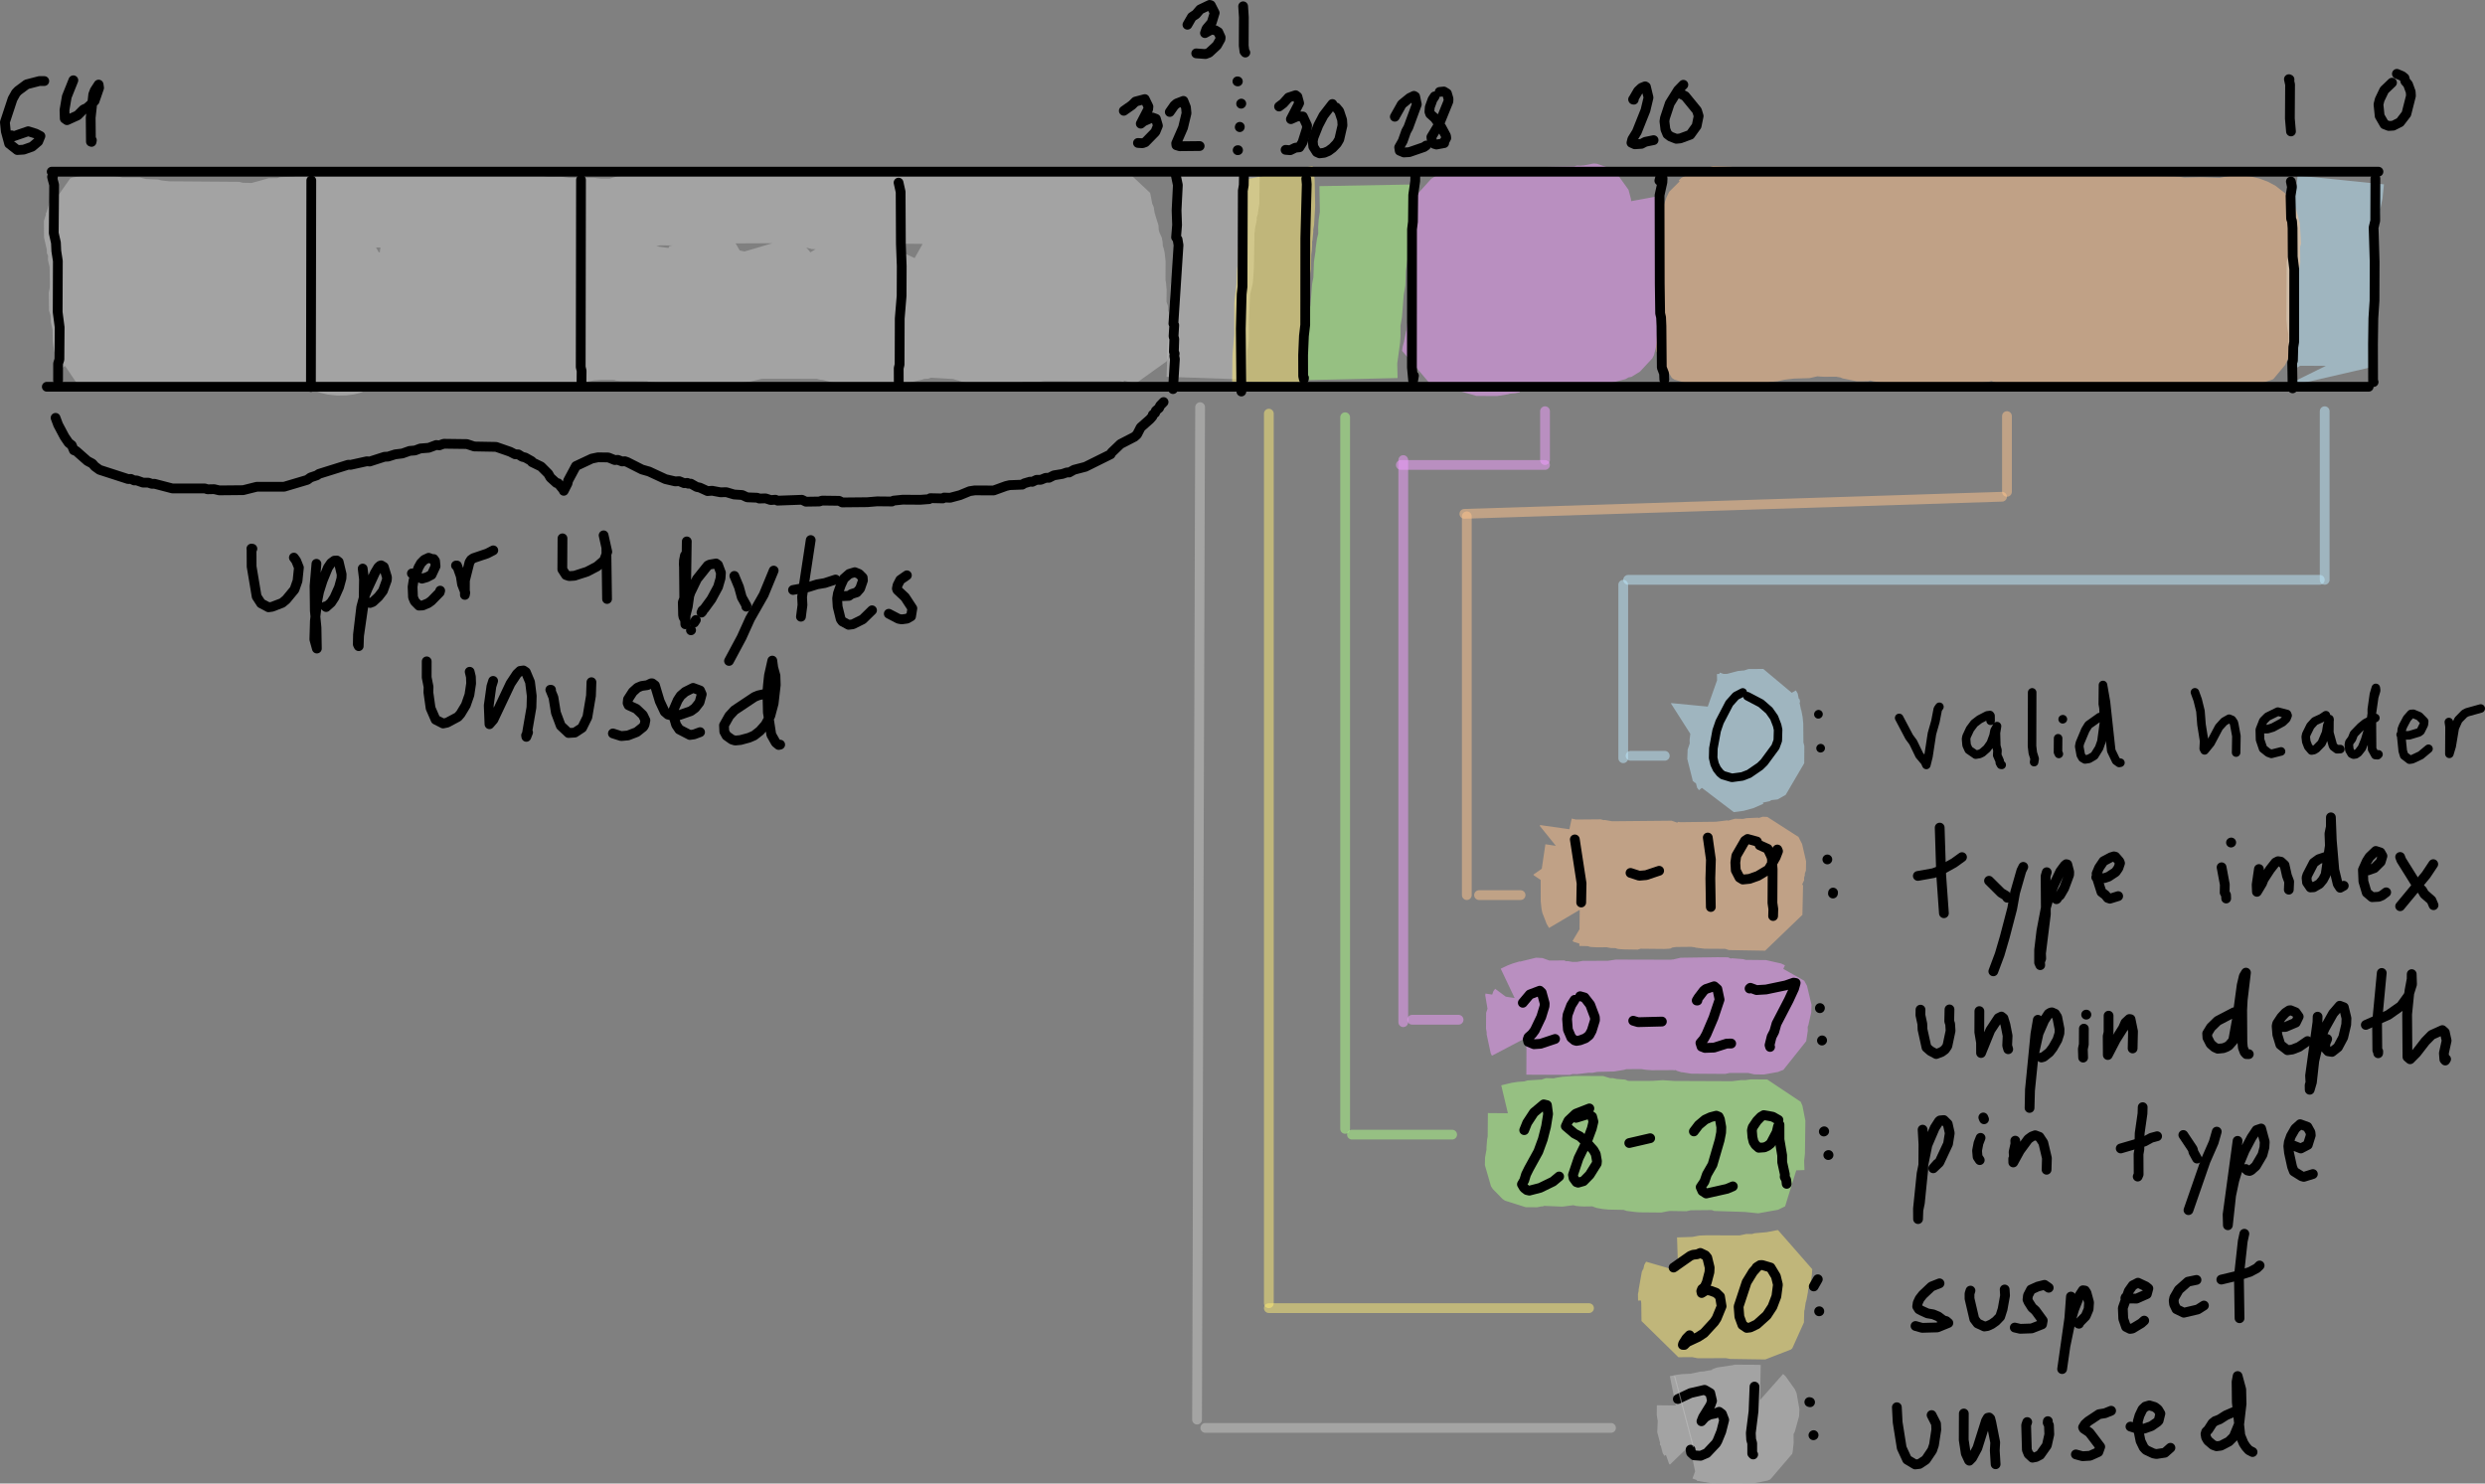 <?xml version="1.0" encoding="UTF-8" standalone="no"?>
<svg
   width="1016.745"
   height="607.005"
   viewBox="-810 0 1016.745 607.005"
   version="1.2"
   id="svg802"
   sodipodi:docname="header.svg"
   inkscape:version="1.2.2 (b0a84865, 2022-12-01)"
   inkscape:export-filename="header.png"
   inkscape:export-xdpi="300"
   inkscape:export-ydpi="300"
   xmlns:inkscape="http://www.inkscape.org/namespaces/inkscape"
   xmlns:sodipodi="http://sodipodi.sourceforge.net/DTD/sodipodi-0.dtd"
   xmlns="http://www.w3.org/2000/svg"
   xmlns:svg="http://www.w3.org/2000/svg"
   xmlns:rdf="http://www.w3.org/1999/02/22-rdf-syntax-ns#"
   xmlns:cc="http://creativecommons.org/ns#"
   xmlns:dc="http://purl.org/dc/elements/1.1/"><rect x="-810" y="0" width="1016.745" height="607.005" fill="#808080" stroke="none"/><defs
   id="defs806" />
<sodipodi:namedview
   id="namedview804"
   pagecolor="#ffffff"
   bordercolor="#000000"
   borderopacity="0.25"
   inkscape:showpageshadow="2"
   inkscape:pageopacity="0.0"
   inkscape:pagecheckerboard="0"
   inkscape:deskcolor="#d1d1d1"
   showgrid="false"
   inkscape:zoom="0.61688807"
   inkscape:cx="521.97476"
   inkscape:cy="230.99815"
   inkscape:window-width="1351"
   inkscape:window-height="825"
   inkscape:window-x="55"
   inkscape:window-y="37"
   inkscape:window-maximized="0"
   inkscape:current-layer="svg802" />
<title
   id="title2">illustrations</title>
\n<path
   fill="none"
   stroke="#beeafe"
   stroke-width="35.5"
   stroke-linecap="butt"
   stroke-linejoin="bevel"
   opacity="0.5"
   d="m 147.738,73.629 -0.592,5.838 -0.682,2.156 0.068,2.192 -0.533,0.779 0.139,2.992 -0.676,2.961 0.041,4.928 -0.52,1.154 -0.577,5.569 -0.485,0.738 -0.205,3.764 -0.385,0.573 -0.117,23.462 0.824,4.3 0.076,5.82 0.373,0.61 -0.037,8.25 -0.556,-1.13"
   id="path22" />
<path
   fill="none"
   stroke="#c7c7c6"
   stroke-width="32.65"
   stroke-linecap="butt"
   stroke-linejoin="bevel"
   opacity="0.5"
   d="m -310.89,69.938 -0.181,13.207 -1.103,3.85 0.068,3.318 -0.518,1.163 -0.421,2.69 -0.233,15.081 -0.413,5.476 -1.024,2.419 -0.639,14.15 0.023,7.469 -0.594,2.822 -0.455,13.153"
   id="path26" />
<path
   fill="none"
   stroke="#ffed75"
   stroke-width="30.024"
   stroke-linecap="butt"
   stroke-linejoin="bevel"
   opacity="0.5"
   d="m -287.696,70.883 0.589,2.936 0.199,10.219 -0.416,7.144 -0.396,1.342 0.048,2.549 -0.498,2.32 0.024,3.035 -0.347,2.739 -0.123,6.691 -0.231,0.741 -0.294,7.128 -0.848,6.796 0.013,13.017 -0.761,8.511 -0.113,10.265"
   id="path30" />
<path
   fill="none"
   stroke="#ffc38c"
   stroke-width="29.339"
   stroke-linecap="butt"
   stroke-linejoin="bevel"
   opacity="0.5"
   d="m -56.877,83.871 -7.166,-0.004 -1.555,0.382 -10.735,-0.295 -1.306,0.749 -9.231,0.162 -2.042,-1.047 -11.121,-0.113 -2.21,-0.797 -7.417,-0.277 -0.499,0.382 -1.581,0.191 -1.127,1.108 -0.922,0.429 -1.124,2.373 -0.317,1.357 0.356,21.376 -0.553,6.004 0.051,2.96 -0.516,2.818 0.036,2.403 -0.412,1.174 -0.466,10.624 -0.43,1.072 -0.694,4.195 0.121,1.365 1.042,0.708 15.482,-0.222 0.722,0.384 3.413,0.03 0.651,-0.425 0.946,-0.101 3.663,0.03 3.81,-1.243 2.076,0.081 3.517,-0.809 5.343,-0.627 6.99,-0.212 1.839,-0.809 1.099,-0.051 3.374,0.293 7.521,-0.01 2.46,0.809 h 0.952 l 2.451,1.021 4.7,-0.01 0.564,-0.384 2.027,0.051 3.311,0.869 3.493,0.202 1.415,0.809 5.785,0.02 0.359,0.293 1.753,0.03 1.787,0.627 1.571,0.051 2.786,-0.01 1.237,-0.607 2.615,-0.051 1.167,-0.485 9.776,-0.101 0.649,-0.425 0.94,-0.091 4.099,0.02 3.897,-1.092 3.303,0.02 4.768,1.729 4.067,0.192 10.503,-0.02 4.525,-0.334 1.228,-0.485 13.104,0.323 7.967,-0.546 6.162,0.051 4.337,0.596 8.114,-0.02 0.627,0.414 2.392,0.182 10.902,-0.02 3.6,-0.323 1.744,-0.546 2.711,0.051 1.662,0.617 2.474,0.04 0.875,0.546 12.701,-0.131 0.394,-0.283 1.567,-3.316 -0.298,-1.607 0.193,-10.432 0.78,-1.779 0.17,-5.764 0.733,-2.268 -0.015,-2.907 1.004,-2.621 -0.044,-2.731 0.696,-1.892 -0.064,-6.638 0.411,-0.617 -0.481,-8.31 -0.843,-1.716 -1.414,-1.554 -3.027,-1.603 -3.955,-0.928 -2.314,0.039 -5.483,1.049 -8.752,-0.329 -7.89,0.189 -3.272,-0.533 -13.523,-0.292 -1.138,-0.377 -8.16,0.046 -1.576,-0.55 -6.457,-0.028 -0.473,-0.219 -12.336,0.056 -2.144,0.276 -16.879,-0.303 -16.759,0.189 -5.362,0.527 -18.937,0.333 -8.347,-0.03 -4.147,-0.437 -25.54,0.355 -1.614,0.421 -1.066,-0.102 -2.125,0.77 -7.603,0.304 -3.34,0.549 -3.614,1.027 -7.791,0.251 -3.08,0.944 -5.103,2.691 -0.799,0.934 -0.769,2.056 0.08,11.397 2.196,8.267 0.84,5.466 1.316,5.355 2.204,5.469 1.854,1.142 0.946,-0.131 1.682,-1.243 2.395,-2.547 1.773,-4.195 0.667,-4.343 -0.064,-7.575 -0.384,-2.937 0.068,-5.822 0.652,-3.795 2.055,-4.575 1.099,-1.228 1.385,-0.744 1.167,0.372 0.729,2.314 0.704,4.825 -0.795,10.111 0.078,8.25 0.866,4.59 2.074,3.73 3.273,3.002 3.501,1.142 1.894,-0.162 2.583,-0.788 0.873,-0.414 0.611,-0.758 0.884,-4.579 -1.433,-14.271 0.289,-6.923 0.522,-2.129 2.064,-3.307 1.749,-1.327 2.929,-0.327 2.544,1.951 1.024,2.211 0.977,8.148 -0.008,4.355 0.81,9.067 1.046,4.472 0.772,2.214 2.945,4.781 1.262,1.264 2.29,1.446 0.917,-0.121 0.926,-0.788 0.556,-3.467 -1.73,-18.797 0.099,-4.321 0.63,-4.58 0.146,-0.897 1.365,-2.462 1.513,-0.983 1.407,-0.409 1.684,0.391 1.588,0.944 1.374,1.504 1.632,4.455 2.963,16.622 1.797,5.125 0.967,1.951 1.689,2.396 2.386,1.385 1.674,-0.566 1.672,-2.052 0.602,-6.288 -0.564,-5.332 -1.789,-9.673 0.042,-4.031 0.545,-3.249 0.86,-1.689 1.038,-1.079 1.644,-0.539 0.942,0.359 1.709,1.357 2.196,3.301 2.48,7.197 0.415,2.52 1.35,3.829 1.489,7.646 1.553,3.932 1.567,2.285 1.804,1.931 1.889,0.981 2.19,-0.364 1.717,-2.153 0.722,-2.79 0.601,-4.943 1.173,-13.023 0.006,-4.949 0.289,-1.804 0.747,-2.141 0.721,-1.074 2.221,-0.87 1.341,0.375 1.607,1.356 2.21,3.147 1.918,4.043 2.72,9.192 3.418,6.943 1.662,2.729 2.786,-22.581 0.993,-3.255 1.488,-0.801 1.506,2.379 3.331,15.067 1.684,4.025 1.59,2.588 1.004,0.9 3.225,1.809 1.241,-0.162 1.454,-0.879 1.322,-4.286 1.293,-12.616 0.103,-3.849 0.785,-4.471 1.511,-2.77 1.513,-0.609 0.517,0.23 1.789,2.195 5.343,19.633 1.657,4.521 1.738,2.082 0.811,0.03 0.777,-0.435 1.217,-2.345 1.41,-4.836 1.122,-6.178 2.81,-7.454 1.858,-3.59 0.553,1.367 1.222,5.833 0.861,7.263 1.282,6.796 0.646,1.628 0.89,0.02 0.945,-1.809 5.317,-16.704 1.277,-1.385 1.061,-0.505 0.786,0.553 0.619,1.36 1.276,9.47 -0.076,6.929 0.751,-0.738 0.736,-1.934"
   id="path34" />
<path
   fill="none"
   stroke="#f29eff"
   stroke-width="27.837"
   stroke-linecap="butt"
   stroke-linejoin="bevel"
   opacity="0.5"
   d="m -145.142,82.772 0.576,3.144 0.281,4.342 0.218,13.098 -0.307,0.351 0.033,2.346 -0.436,1.097 0.062,1.265 -0.281,0.671 0.091,10.005 -0.159,4.131 -0.516,3.442 -0.043,12.231 -0.681,1.312 -3.506,2.159 -0.614,-0.134 -1.418,0.816 -5.117,-0.052 -4.501,0.496 -2.567,-0.062 -0.762,0.372 -5.207,0.062 -0.816,0.165 -1.77,1.095 -3.796,-0.093 -1.099,0.465 -4.914,0.444 -5.297,-0.041 -0.854,0.186 -1.319,1.012 -1.092,-0.227 -1.876,0.382 -1.801,-0.041 -2.742,0.909 -8.467,-0.041 -4.06,-2.521 -3.605,-0.847 -3.612,0.031 -1.042,0.351 -1.38,-0.083 -0.389,0.403 -2.603,-0.093 0.204,-1.581 0.626,-1.488 0.102,-2.014 0.794,-2.324 0.017,-1.746 0.786,-2.748 0.296,-8.306 0.454,-1.476 0.155,-6.445 0.54,-2.253 -0.078,-1.982 0.294,-2.596 -0.036,-6.687 0.528,-7.085 -0.04,-9.791 0.944,-1.895 3.184,-2.022 9.049,0.177 2.08,0.79 13.364,-0.058 0.732,-0.572 0.693,0.069 0.754,-0.48 0.939,0.101 0.994,-0.52 19.467,-0.354 0.39,-0.371 2.851,0.082 2.106,-0.292 1.371,-0.67 1.292,0.092 0.543,0.363 0.968,3.65 -0.273,6.587 -0.287,1.221 0.088,3.869 -0.47,1.14 -0.42,7.2 -0.433,1.718 0.089,1.956 -0.429,1.34 -0.453,4.484 0.033,14.534 -2.139,-2.345 -0.424,-1.281 -4.552,-19.861 -0.684,-3.354 0.058,-0.869 -0.559,-1.251 -1.493,-0.216 -0.806,0.623 -1.563,2.976 -0.583,2.414 -1.616,13.797 -0.204,3.221 0.077,8.769 -0.587,-3.233 0.049,-1.643 -1.994,-20.77 -1.377,-8.222 -0.006,0.23 -1.238,0.225 -1.301,2.308 -2.103,8.609 -1.456,8.088 -1.319,11.226 0.098,4.886 -0.593,-2.066 -0.163,-4.277 -1.421,-14.42 -2.3,-10.23 -1.2,-4.101 -0.567,-1.009 -1.501,0.431 -1.002,1.787 -2.099,9.147 -0.465,7.158 -2.41,21.342 0.102,1.612 -0.657,-1.57 -1.322,-6.353 -1.9,-25.608 -0.871,3.988 -0.042,2.776"
   id="path50" />
<path
   fill="none"
   stroke="#acff85"
   stroke-width="37.711"
   stroke-linecap="butt"
   stroke-linejoin="bevel"
   opacity="0.5"
   d="m -251.3,75.823 0.213,12.102 -0.734,4.8 0.071,5.083 -1.131,4.498 -0.08,3.28 -0.592,2.21 -0.296,8.308 -0.499,1.624 -0.829,10.543 -0.683,2.543 0.022,6.902 -1.357,9.934 0.169,7.46"
   id="path62" />
<path
   fill="none"
   stroke="#c7c7c6"
   stroke-width="30"
   stroke-linecap="butt"
   stroke-linejoin="bevel"
   opacity="0.5"
   d="m -679.371,86.687 -4.126,1.446 -0.803,-0.086 -0.913,0.539 -3.451,0.027 -0.288,0.353 -1.845,0.191 -0.918,0.523 -11.373,-0.086 -0.843,0.383 -7.708,-0.235 -0.58,-0.348 -29.367,-0.217 -3.808,-0.414 -0.643,-0.309 -5.637,-0.255 -1.024,-0.583 -8.825,0.012 -2.533,-0.567 -5.449,-0.302 -5.84,0.025 -0.884,0.314 0.006,1.237 -0.56,0.689 0.048,0.844 -0.297,0.439 0.043,6.756 0.941,2.013 -0.071,2.411 0.248,0.07 0.049,1.578 0.365,0.331 -0.102,0.761 0.23,0.122 -0.066,2.413 0.672,1.275 0.101,7.925 -0.045,2.686 -0.391,0.91 0.096,7.257 0.555,0.85 0.199,3.3 0.663,1.65 0.15,6.78 0.329,1.28 0.525,0.68 0.089,1.41 2.496,1.2 2.526,0.26 1.91,0.93 14.801,0.07 1.573,-0.89 0.826,0.13 1.207,-0.76 11.196,-0.18 3.529,-0.6 6.483,0.04 2.582,0.46 8.247,-0.04 1.787,-0.31 0.651,-0.49 5.612,-0.91 6.825,0.02 0.235,0.34 -0.388,0.7 -0.322,-0.01 0.905,0.09 1.292,0.79 1.524,-0.1 0.956,0.39 3.413,-0.08 2.657,1.28 12.735,0.12 1.581,0.85 3.204,0.78 3.803,-0.07 2.03,-0.5 2.022,-1.07 9.419,0.01 1.271,-0.71 4.493,-1.29 6.703,-0.11 1.453,-0.87 0.662,0.21 1.507,-0.23 14.409,0.19 4.004,-0.77 5.194,0.06 1.289,0.7 11.251,0.01 0.774,-0.33 9.007,0.05 1.657,-0.65 18.608,0.09 3.368,-0.77 5.133,-0.4 7.318,0.04 0.415,0.33 1.358,0.12 11.692,0.11 2.486,0.6 1.303,-0.03 0.592,0.34 7.767,0.08 0.719,0.35 1.478,-0.07 1.152,0.69 3.497,0.33 7.593,-0.04 2.53,-0.69 0.782,0.08 0.819,-0.47 1.435,0.11 0.913,-0.35 1.351,0.07 0.572,-0.35 1.706,0.05 2.019,-0.61 1.705,-0.11 2.103,-0.93 4.504,-0.08 22.717,0.04 3.181,0.83 0.951,-0.08 1.894,0.75 4.613,0.66 18.326,-0.04 1.151,-0.35 5.167,-0.23 1.2,-0.51 0.789,0.1 1.957,-0.98 3.648,-0.17 0.696,-0.54 12.033,0.71 0.851,0.52 3.058,0.17 0.612,0.52 2.69,0.69 8.271,0.8 3.18,-0.03 2.031,-0.97 4.39,-0.29 0.501,-0.38 7.561,0.09 1.167,-0.32 33.459,0.04 2.636,0.43 0.714,0.47 0.698,-0.06 0.476,-1.09 -0.128,-7.21 -0.508,-1.63 -0.07,-3.51 -0.354,-0.36 -0.088,-2.13 -0.663,-0.95 0.088,-6.483 -0.477,-2.574 0.046,-9.121 -0.46,-1.967 -0.644,-0.943 0.107,-2.197 -0.325,-1.748 -0.545,-0.677 -0.057,-1.78 -0.781,-1.264 -0.183,-3.188 -0.96,-1.543 0.097,-1.055 -0.484,-1.198 0.035,-1.599 -0.487,-0.619 0.097,-0.971 -0.165,-0.319 -2.225,-0.974 -14.603,-0.198 -1.677,0.64 -2.958,0.256 -11.567,-0.059 -0.452,-0.33 -2.743,-0.389 -19.304,0.017 -2.134,0.337 -35.331,-0.343 -0.428,0.323 -2.012,-0.048 -0.299,0.344 -2.249,-0.069 -0.369,0.332 -2.35,-0.056 -0.525,0.373 -1.972,-0.086 -0.328,0.353 -13.653,-0.058 -0.072,0.306 -1.352,0.298 -2.272,-0.037 -0.905,0.347 -2.859,-0.063 -1.906,-1.058 -1.225,-0.054 -0.696,-0.48 -2.974,-0.54 -3.899,0.02 -1.852,-0.308 -38.161,0.168 -2.322,0.477 -1.733,-0.069 -0.889,0.367 -8.407,-0.076 -1.266,0.65 -7.105,0.196 -2.062,0.463 -1.531,-0.051 -4.555,1.351 -2.155,0.105 -5.504,-0.03 -1.407,-0.324 -11.614,0.039 -1.6,-0.468 -6.427,0.05 -0.948,-0.352 -15.744,-0.078 -1.681,-0.842 -4.703,0.142 -1.537,-0.513 -4.33,-0.047 -1.163,-0.346 -7.671,0.059 -2.986,-0.455 -20.353,0.597 -2.619,0.494 -1.272,-0.078 -0.675,0.359 -31.366,-0.212 -3.608,1.045 -7.249,0.351 -0.562,0.372 -4.608,0.065 -1.217,0.725 -1.462,0.002 -1.445,0.835 -1.133,0.031 -1.752,0.765 -5.542,0.597 -1.051,0.67 -3.596,0.797 -1.992,0.936 -4.742,0.899 -2.018,0.908 -2.495,0.323 -1.808,0.922 -3.562,0.025 -0.816,0.549 -1.665,0.219 -9.403,4.729 -0.89,0.813 -5.81,2.587 -2.449,4.498 -0.136,7.308 2.458,4.506 1.017,0.846 10.406,5.051 2.061,0.86 2.392,-0.13 1.362,-2.74 1.69,-6.205 0.636,-3.636 2.461,-7.968 3.792,-5.624 2.077,-0.804 0.966,0.103 1.604,2.56 1.274,5.652 -0.142,16.922 0.514,2.8 0.945,1.54 0.957,0.47 1.544,-0.53 1.674,-2.27 3.099,-8.438 0.945,-1.848 1.594,-5.524 2.365,-4.58 1.139,-0.451 1.167,0.388 0.788,1.527 1.248,8.468 -0.118,0.734 2.279,13.724 0.685,2.2 1.826,2.6 1.035,-0.51 1.234,-1.55 2.472,-5.53 0.635,-4.86 1.232,-4.019 2.267,-12.379 2.456,-6.699 0.028,0.548 1.464,2.189 1.59,6.813 0.411,3.009 0.05,4.46 1.24,8.368 1.044,2.13 1.078,0.89 1.072,-0.42 0.776,-1.23 4.533,-10.141 0.167,-2.964 1.073,-4.806 1.186,-2.257 0.707,-0.237 1.138,0.533 0.308,0.484 1.206,2.183 1.136,3.067 0.865,2.622 0.479,3.528 1.512,5.878 1.368,2.15 1.115,0.89 0.893,0.27 1.784,-0.67 3.723,-3.37 1.602,-2.956 2.293,-2.779 1.296,-2.452 2.177,-1.478 1.117,-0.008 1.815,1.362 2.305,3.747 1.736,3.584 1.448,1.93 1.736,1.55 0.882,0.33 1.445,-0.2 2.304,-2.41 3.208,-6.949 1.368,-4.597 0.022,0.701 2.508,4.723 -0.071,0.418 1.176,-0.345 2.52,-8.193 -0.153,-1.687 0.347,-0.857 -0.058,-2.082 0.92,3.412 -0.216,7.562 -1.293,7.144 -0.648,1.39 -1.428,-2.426 -1.203,-4.635 -0.466,-4.007 -0.62,-2.047 -3.763,-8.263 -1.829,-2.776 -0.874,-2.522 -0.712,-0.626 -2.332,-1.05 -2.034,0.976 -0.561,0.781 -0.844,5.036 0.115,7.614 1.045,4.361 0.646,0.953 2.647,1.467 3.102,-0.053 4.307,-1.409 6.945,-3.086 6.694,-1.74 4.409,-0.582 11.192,0.277 8.544,2.035 1.56,0.612 1.726,1.271 2.189,3.118 0.87,3.683 -0.127,2.558 -1.577,-0.46 -2.232,-1.682 -9.718,-9.609 -2.18,-1.342 -2.463,-2.855 -0.042,3.809 2.501,10.899 1.261,2.9 2.289,2.26 0.586,0.23 1.245,-0.17 1.778,-0.95 2.226,-2.13 3.634,-6.187 0.759,-1.916 1.901,-2.843 1.653,-3.927 0.947,-3.611 1.632,-3.52 0.212,16.41 1.104,-0.084 0.666,-0.4 2.033,-2.407 4.381,-6.724 2.769,-2.798 1.593,-0.651 0.851,0.107 1.473,0.876 3.057,4.882 2.451,5.717 1.233,-0.015 0.997,-1.177 0.445,-1.157 1.375,-5.749 0.979,-2.329 3.39,13.479 1.723,2.784 1.308,-0.25 2.957,-3.832 2.368,-8.782 0.588,-3.99 1.631,-3.825 0.153,1.131 2.787,6.222 3.296,9.674 0.389,0.591 1.288,0.72 1.266,-0.28 2.991,-3.944 5.472,-12.288 0.592,0.501 1.931,3.412 0.482,2.095 2.971,7.312 1.45,2.476 2.026,1.337 1.45,-0.367 1.737,-2.507 2.29,-4.2 2.291,-6.61 0.789,-1.139 0.527,2.525 2.648,7.659 0.747,1.071 1.476,0.016 1.432,-1.598 4.569,-8.564 1.423,0.786 1.555,1.59 5.331,7.751 2.259,2.102 0.915,0.366 2.03,-0.544 2.029,-2.728 1.152,-2.559 0.541,-3.464 2.083,-6.418 -0.089,-0.471 1.81,1.408 3.35,5.91 0.827,2.618 0.631,0.717 0.723,0.195 1.471,-0.397 1.126,-1.389 4.097,-5.627 2.392,-4.195 1.418,1.283 2.109,3.191 1.412,1.203 3.519,5.173 1.598,1.814 1.541,1.261 0.876,0.333 1.47,-0.358 1.642,-2.056 2.231,-3.752 2.028,-5.081 0.577,-0.665 0.871,-2.091 -0.096,0.185 0.835,0.47 3.159,4.59 3.54,9.852 0.999,1.291 1.312,-0.365 2.396,-3.281 1.828,-3.184 1.232,-4.307 1.776,-3.261 1.015,-2.701 0.422,-0.572 0.389,0.144 0.567,-0.363 1.66,0.758 2.177,2.941 3.028,9.63 0.904,1.215 0.883,-0.386 1.905,-2.507 3.713,-9.327 1.148,-1.688 0.56,-2.432 0.757,-1.04 1.89,5.541 1.452,5.797 1.021,2.586 -0.135,0.717 0.328,0.204 1.413,-0.063 2.226,-3.592 3.407,-10.149 0.577,-0.794 0.89,3.034 0.681,0.813 1.613,8.21 1.506,4.288 1.132,-0.443 0.997,-1.029 1.042,-1.862 2.282,-6.565 0.722,-1.236 1.87,-0.351 1.509,1.538 1.462,4.663 1.529,6.855 0.843,1.644 2.075,-1.608 1.132,-3.122 0.972,-1.209 0.643,-1.96 0.879,-1.082 1.057,-0.233 2.134,1.745 2.425,5.119 1.036,0.495 0.969,-0.219"
   id="path66" />
<path
   fill="none"
   stroke="#beeafe"
   stroke-width="30"
   stroke-linecap="butt"
   stroke-linejoin="bevel"
   opacity="0.5"
   d="m -111.326,289.115 -0.023,0.23 4.073,1.44 7.13,-0.11 2.676,-1.19 2.234,-0.22 0.744,-0.52 6.047,-0.04 0.205,1.19 0.75,1.32 -0.25,2.11 0.552,2.84 0.074,8.3 0.368,0.66 -0.041,7.07 -3.248,1.84 -0.601,-0.18 -0.46,0.33 -1.379,0.01 -1.571,1.02 -0.489,-0.07 -3.978,1.74 -4.077,0.54 -0.47,-3.38 -0.746,-0.95 0.065,-0.45 -0.914,-1.56 0.144,-3.81 0.755,-1.07 -0.007,-0.85 0.37,-0.54 0.068,-6.09 -0.013,2.09 -0.375,1.34 0.257,6.91"
   id="path646" />
<path
   fill="none"
   stroke="#ffc38c"
   stroke-width="30"
   stroke-linecap="butt"
   stroke-linejoin="bevel"
   opacity="0.5"
   d="m -170.645,349.535 0.309,-0.25 0.209,0.3 3.439,0.75 11.75,-0.1 0.569,0.36 1.877,-0.1 1.286,0.54 25.273,-0.24 0.435,0.35 2.102,0.27 16.425,-0.19 5.713,-0.7 0.816,-0.52 4.861,0.09 0.819,-0.35 4.856,-0.2 0.482,-0.38 1.922,0.08 1.475,2.9 -0.069,3.75 -0.521,0.69 0.087,2.13 -0.331,0.46 0.048,1.44 -0.334,0.27 -0.121,0.86 -0.268,12.25 -14.804,-0.25 -0.7,-0.5 -9.475,-0.06 -2.106,-0.5 -1.777,0.1 -1.046,-0.37 -7.413,0.07 -1,0.35 -1.991,-0.09 -0.367,0.45 -0.788,0.09 -10.167,-0.1 -0.543,0.37 -5.174,-0.08 -2.019,-0.14 -0.602,-0.35 -3.105,-0.09 -0.934,-0.33 -4.531,0.06 -2.327,-0.14 -0.557,-0.33 -4.548,-0.09 h 0.222 l -0.975,-1.65 -0.344,-1.63 -0.026,-9.19 1.772,-11.95"
   id="path650" />
<path
   fill="none"
   stroke="#f29eff"
   stroke-width="30"
   stroke-linecap="butt"
   stroke-linejoin="bevel"
   opacity="0.5"
   d="m -189.548,409.905 2.763,-1.31 2.9,-0.86 1.526,-0.91 2.616,0.15 0.933,0.69 1.006,-0.07 0.739,0.43 7.197,-0.05 0.313,0.33 1.463,-0.03 0.894,0.33 3.828,-0.07 1.053,-0.39 11.874,-0.04 1.565,-0.48 23.646,0.06 2.037,-0.32 1.03,-0.5 14.909,-0.21 4.121,0.04 0.299,0.32 4.879,0.38 0.678,0.34 9.698,0.09 1.566,0.73 1.081,-0.04 1.136,2.06 -0.119,3.07 -0.635,1.5 0.089,1.49 -0.388,0.74 0.031,0.81 -0.477,0.64 0.134,0.65 -0.651,4.3 -2.234,0.88 -3.989,-0.07 -1.011,-0.48 -1.368,-0.1 -8.762,0.01 -0.867,0.39 -13.877,-0.1 -1.611,-0.51 -2.061,-0.07 -0.69,-0.54 -1.93,-0.34 -9.986,0.05 -3.192,-0.46 -9.49,0.04 -3.111,0.95 -7.249,0.17 -0.874,0.38 -3.867,-0.1 -2.306,0.64 -2.791,-0.09 -0.588,0.38 -17.762,-0.08 -1.121,0.36 0.267,-0.09 -0.488,-0.93 0.127,-2.15 -0.352,-0.99 0.044,-6.4 0.75,-1.01 -0.026,-1.62 -1.258,-2.38 0.108,-0.7"
   id="path654" />
<path
   fill="none"
   stroke="#acff85"
   stroke-width="30"
   stroke-linecap="butt"
   stroke-linejoin="bevel"
   opacity="0.5"
   d="m -192.289,458.655 4.279,-1.02 3.345,-0.24 0.614,-0.35 5.429,-0.35 0.742,-0.57 5.36,0.15 2.831,-0.75 4.762,-0.3 10.831,0.05 1.26,0.85 h 2.686 l 0.746,0.32 3.179,0.25 0.534,0.49 2.439,0.09 10.979,-0.02 1.6,-0.32 5.143,0.35 25.967,0.11 1.868,-0.46 2.812,0.03 1.111,-0.32 6.751,0.04 0.705,1.66 -0.179,13.49 -0.382,1.83 0.19,5.59 0.487,0.86 -2.884,1.41 -6.007,-0.61 -13.015,-0.42 -0.506,-0.39 -10.379,0.1 -0.848,0.39 -6.938,-0.11 -0.897,0.39 -1.574,-0.13 -0.896,0.38 -8.773,-0.08 -3.696,-0.46 -0.845,-0.5 -8.131,-0.16 -2.611,-0.46 -0.852,-0.5 -1.754,-0.04 -0.571,-0.34 -4.788,0.07 -1.449,-0.16 -1.158,-0.5 -3.314,0.11 -2.047,0.63 -8.66,-0.37 -0.074,0.25 -1.349,0.02 -0.753,0.34 -4.712,-0.03 -1.02,-0.71 -0.766,-1.15 0.073,-3.1 0.369,-1.06 -0.088,-1.46 0.348,-0.86 -0.056,-1.51 0.496,-2.57 0.096,-10.96"
   id="path658" />
<path
   fill="none"
   stroke="#ffed75"
   stroke-width="30"
   stroke-linecap="butt"
   stroke-linejoin="bevel"
   opacity="0.5"
   d="m -123.343,521.295 7.849,-0.26 1.433,-0.5 1.93,-0.08 15.358,0.01 1.233,-0.55 4.068,-0.01 0.737,-0.37 5.323,-0.47 1.618,-0.78 0.311,0.02 -0.142,2.12 -0.451,2.33 -0.507,0.7 -0.072,1.29 -0.42,0.56 -0.177,2.29 -0.597,2.01 0.055,1.32 -0.92,2.63 -0.2,7.13 -0.595,0.56 -14.395,-0.21 -0.869,-0.33 -12.626,0.05 -1.115,-0.47 -6.869,0.05 -0.102,-8.02 -0.33,-1.16 0.349,-7.49 -0.723,1.27 0.035,0.7 -0.458,1 0.139,1.83 -0.366,0.73 0.051,2.67"
   id="path662" />
<path
   fill="none"
   stroke="#c7c7c6"
   stroke-width="30"
   stroke-linecap="butt"
   stroke-linejoin="bevel"
   opacity="0.5"
   d="m -123.802,577.785 2.804,-0.57 5.609,-0.27 1.992,-0.77 3.712,-0.21 2.173,-0.85 0.557,0.05 1.722,-0.91 0.842,0.12 2.007,-0.73 1.438,0.07 0.68,-0.35 10.162,0.06 -0.278,-0.01 0.939,0.83 0.699,1.68 -0.124,2.83 -2.358,4.38 0.109,7.41 -0.212,0.9 -1.18,0.48 -16.744,0.08 -3.124,-1.14 -3.85,0.15 0.26,-0.1 0.095,-1.13 -0.101,-0.92 -0.358,-0.37 0.066,-0.71 -0.696,-1.12 0.279,-6.21 -0.464,-1.3 0.04,-4.02 -0.382,-0.6"
   id="path670" />
<path
   fill="none"
   stroke="#000000"
   stroke-width="4"
   stroke-linecap="round"
   stroke-linejoin="round"
   d="m -788.7,72.382 0.347,0.105 -0.298,-0.068 0.019,0.28 0.786,2.942 -0.157,19.746 0.889,3.949 0.153,3.373 0.634,4.1 -0.078,20.896 0.817,6.25 -0.102,13.12 -0.538,1.66 -0.01,6.88"
   id="path6" />
<path
   fill="none"
   stroke="#000000"
   stroke-width="4"
   stroke-linecap="round"
   stroke-linejoin="round"
   d="m -788.848,70.245 h 952"
   id="path10" />
<path
   fill="none"
   stroke="#000000"
   stroke-width="4"
   stroke-linecap="round"
   stroke-linejoin="round"
   d="m -790.848,158.245 h 950"
   id="path14" />
<path
   fill="none"
   stroke="#000000"
   stroke-width="4"
   stroke-linecap="round"
   stroke-linejoin="round"
   d="m 161.9,73.066 -0.072,17.267 -0.658,2.762 0.418,13.995 -0.05,15.919 -0.471,7.186 -0.15,10.51 0.038,15.37 0.209,0.24"
   id="path18" />
<path
   fill="none"
   stroke="#000000"
   stroke-width="4"
   stroke-linecap="round"
   stroke-linejoin="round"
   d="m -301.036,71.642 -0.074,4.101 -0.385,2.293 -0.12,39.246 -0.352,3.097 -0.357,14.156 0.233,25.66"
   id="path38" />
<path
   fill="none"
   stroke="#000000"
   stroke-width="4"
   stroke-linecap="round"
   stroke-linejoin="round"
   d="m -275.538,73.127 0.2,2.293 -0.588,22.022 -0.036,35.493 -0.532,4.54 -0.336,7.84 0.027,8.58 0.274,1.21 0.076,-0.49"
   id="path42" />
<path
   fill="none"
   stroke="#000000"
   stroke-width="4"
   stroke-linecap="round"
   stroke-linejoin="round"
   d="m 127.315,74.265 0.459,2.234 -0.586,3.659 0.219,9.324 0.386,0.977 0.218,2.875 0.061,11.69 0.622,5.127 -0.026,29.774 -0.351,2.1 -0.147,5.6 -0.302,0.69 0.163,10.58"
   id="path46" />
<path
   fill="none"
   stroke="#000000"
   stroke-width="4"
   stroke-linecap="round"
   stroke-linejoin="round"
   d="m -230.925,71.643 -0.04,2.479 -0.81,5.673 -0.113,10.934 -0.375,3.073 -0.041,56.553 0.496,5.31 0.342,-1.94"
   id="path54" />
<path
   fill="none"
   stroke="#000000"
   stroke-width="4"
   stroke-linecap="round"
   stroke-linejoin="round"
   d="m -131.072,73.93 0.425,-1.66 0.532,-0.715 0.37,1.405 -0.078,1.6 -1.164,5.282 0.075,36.166 0.167,12.197 0.38,1.65 0.157,3.6 0.138,16.94 0.927,2.43 0.101,2.51"
   id="path58" />
<path
   fill="none"
   stroke="#000000"
   stroke-width="4"
   stroke-linecap="round"
   stroke-linejoin="round"
   d="m -329.009,71.236 0.931,4.479 -0.523,10.365 0.211,5.961 -0.411,5.054 0.609,0.851 0.392,2.368 -2.096,32.111 0.337,0.62 -0.28,4.61 0.303,1.03 -0.172,5.21 0.322,0.77 -0.166,0.95 0.265,1.32 -0.783,12.27"
   id="path70" />
<path
   fill="none"
   stroke="#000000"
   stroke-width="4"
   stroke-linecap="round"
   stroke-linejoin="round"
   d="m -442.356,74.718 0.851,3.803 0.104,21.339 0.345,9.06 -0.05,12.114 -0.765,9.281 -0.06,18.83 -0.361,1.5 0.021,6.26 -0.271,1.23"
   id="path74" />
<path
   fill="none"
   stroke="#000000"
   stroke-width="4"
   stroke-linecap="round"
   stroke-linejoin="round"
   d="m -682.628,73.829 -0.158,84.516"
   id="path78" />
<path
   fill="none"
   stroke="#000000"
   stroke-width="4"
   stroke-linecap="round"
   stroke-linejoin="round"
   d="m -572.277,73.573 -0.122,76.622 0.365,1.54 -0.039,4.63"
   id="path82" />
<path
   fill="none"
   stroke="#000000"
   stroke-width="4"
   stroke-linecap="round"
   stroke-linejoin="round"
   d="m 168.704,33.83 -3.182,3.042 -1.87,3.89 -0.49,1.97 0.486,4.735 1.96,3.396 1.764,0.674 1.821,-0.114 2.78,-1.402 2.604,-3.406 1.876,-7.411 -0.114,-1.665 -1.109,-3.061 -1.07,-1.214 -0.337,-1.352 -0.943,-0.786 -2.185,-0.916"
   id="path86" />
<path
   fill="none"
   stroke="#000000"
   stroke-width="4"
   stroke-linecap="round"
   stroke-linejoin="round"
   d="m 126.768,32.516 -0.258,-0.129 0.484,2.212 -0.086,13.896 0.453,5.29"
   id="path90" />
<path
   fill="none"
   stroke="#000000"
   stroke-width="4"
   stroke-linecap="round"
   stroke-linejoin="round"
   d="m -141.816,40.653 0.28,0.138 -0.244,-0.055 0.163,-0.351 1.825,-3.137 1.4,-1.321 1.496,-0.6 0.335,0.191 1.055,4.399 -1.245,5.233 -3.537,8.854 -1.858,3.012 -0.338,1.404 1.381,0.623 2.71,-0.18 1.603,-0.833 3.367,-0.685"
   id="path94" />
<path
   fill="none"
   stroke="#000000"
   stroke-width="4"
   stroke-linecap="round"
   stroke-linejoin="round"
   d="m -121.248,34.682 -2.173,2.226 -3.393,5.432 -1.969,5.943 -0.214,1.345 0.395,3.293 0.825,1.996 1.28,0.965 2.349,0.914 1.636,-0.162 4.099,-1.51 2.593,-3.596 0.829,-4.041 -0.673,-2.239 -4.846,-5.93 -2.349,-1.196"
   id="path98" />
<path
   fill="none"
   stroke="#000000"
   stroke-width="4"
   stroke-linecap="round"
   stroke-linejoin="round"
   d="m -220.974,37.608 1.726,-0.171 1.258,0.767 0.661,2.229 -0.052,1.053 -3.761,9.26 -3.204,5.318 0.221,1.699 0.858,1.077 0.983,0.305 3.181,-0.591 -0.008,-0.513 0.86,-1.581 -0.103,-0.834 -1.897,-3.533 -2.635,-3.733 -1.95,-1.741 -0.31,-0.88 0.136,-1.861 1.139,-3.156 0.868,-1.285"
   id="path102" />
<path
   fill="none"
   stroke="#000000"
   stroke-width="4"
   stroke-linecap="round"
   stroke-linejoin="round"
   d="m -350.192,45.335 3.279,-2.301 1.511,-1.481 3.8,-1.008 1.489,3.059 -0.119,1.148 -3.02,5.847 1.131,-0.942 3.609,-1.58 1.452,0.516 0.833,2.826 -1.057,2.562 -4.12,4.212 -1.144,0.408 -1.855,-0.112"
   id="path106" />
<path
   fill="none"
   stroke="#000000"
   stroke-width="4"
   stroke-linecap="round"
   stroke-linejoin="round"
   d="m -331.382,45.814 1.826,-2.607 0.985,-0.86 2.769,-1.07 1.047,2.629 0.226,2.403 -1.421,5.897 -2.814,6.443 0.091,0.769 1.357,0.416 8.163,-0.084"
   id="path110" />
<path
   fill="none"
   stroke="#000000"
   stroke-width="4"
   stroke-linecap="round"
   stroke-linejoin="round"
   d="m -286.667,43.588 1.757,-1.321 2.123,-2.366 2.887,-0.945 0.744,0.586 0.717,2.668 -3.386,6.552 2.593,-1.143 2.299,0.041 1.738,3.713 -0.13,1.342 -1.746,5.541 -1.267,2.014 -1.627,0.153 -2.137,1.042 -1.893,-0.158"
   id="path114" />
<path
   fill="none"
   stroke="#000000"
   stroke-width="4"
   stroke-linecap="round"
   stroke-linejoin="round"
   d="m -264.857,42.56 -3.643,4.716 -2.098,4 -1.959,4.936 -0.324,1.569 0.22,2.22 1.416,2.227 1.173,0.518 1.909,-0.233 1.675,-0.71 1.711,-1.252 1.747,-1.828 0.994,-1.666 1.319,-5.755 -0.144,-2.242 -1.2,-3.595 -1.264,-1.496"
   id="path118" />
<path
   fill="none"
   stroke="#000000"
   stroke-width="4"
   stroke-linecap="round"
   stroke-linejoin="round"
   d="m -303.611,61.455 0.162,-0.011"
   id="path122" />
<path
   fill="none"
   stroke="#000000"
   stroke-width="4"
   stroke-linecap="round"
   stroke-linejoin="round"
   d="m -302.721,51.892 -0.038,0.139"
   id="path126" />
<path
   fill="none"
   stroke="#000000"
   stroke-width="4"
   stroke-linecap="round"
   stroke-linejoin="round"
   d="m -302.117,42.383 -0.07,0.058"
   id="path130" />
<path
   fill="none"
   stroke="#000000"
   stroke-width="4"
   stroke-linecap="round"
   stroke-linejoin="round"
   d="m -303.529,33.311 -0.182,-0.022"
   id="path134" />
<path
   fill="none"
   stroke="#000000"
   stroke-width="4"
   stroke-linecap="round"
   stroke-linejoin="round"
   d="m -324.161,10.12 1.838,-3.186 1.667,-1.096 1.671,-1.965 3.921,-1.873 0.467,0.141 1.59,3.131 -1.219,3.96 -2.147,2.548 -0.615,1.762 2.579,-1.418 1.597,0.226 1.269,0.769 0.98,2.179 -0.068,0.683 -1.463,2.607 -3.232,2.989 -1.438,0.536 -3.801,-0.275"
   id="path138" />
<path
   fill="none"
   stroke="#000000"
   stroke-width="4"
   stroke-linecap="round"
   stroke-linejoin="round"
   d="m -301.366,2.576 0.292,4.458 -0.054,11.633 0.305,2.404 0.363,0.433"
   id="path142" />
<path
   fill="none"
   stroke="#000000"
   stroke-width="4"
   stroke-linecap="round"
   stroke-linejoin="round"
   d="m -239.303,47.771 2.882,-5.122 3.193,-2.593 1.75,-0.836 0.49,0.278 0.676,3.206 -3.462,9.418 -0.911,1.653 -1.381,3.926 -1.462,2.579 0.219,1.389 1.715,0.716 2.178,-0.127 6.029,-2.076 0.909,-0.635"
   id="path146" />
<path
   fill="none"
   stroke="#000000"
   stroke-width="4"
   stroke-linecap="round"
   stroke-linejoin="round"
   d="m -791.88,33.163 -1.991,-0.006 -5.216,1.354 -3.53,2.621 -0.886,0.932 -1.358,2.427 -3.139,9.517 0.377,3.728 1.372,5.049 3.327,2.609 2.616,-0.167 3.449,-1.214 2.49,-2.122 0.917,-2.231 -1.911,-0.988 -3.096,-0.976 -6.062,2.094 -1.247,-0.161 0.543,-0.256"
   id="path150" />
<path
   fill="none"
   stroke="#000000"
   stroke-width="4"
   stroke-linecap="round"
   stroke-linejoin="round"
   d="m -779.98,32.848 -2.702,6.74 -0.934,5.485 0.11,3.45 0.92,0.655 4.322,-1.961 2.394,-2.408 1.471,-0.669 3.103,-2.838 1.846,-5.357 -0.2,-1.341 -1.572,2.422 -0.629,1.631 -1.043,9.53 0.098,9.777 0.26,0.089 0.133,-0.684"
   id="path154" />
<path
   fill="none"
   stroke="#000000"
   stroke-width="4"
   stroke-linecap="round"
   stroke-linejoin="round"
   d="m -787.266,170.965 1.069,2.86 2.594,4.88 1.672,2.45 1.298,1.02 0.856,2.06 0.893,0.27 4.655,4.1 2.012,1.07 1.024,1.17 1.906,1.38 11.744,3.8 1.094,-0.08 1.361,0.64 0.986,-0.03 2.614,0.92 h 2.163 l 1.445,0.49 1.145,-0.01 7.24,1.89 13.359,0.01 1.015,0.35 2.73,-0.06 2.128,0.5 9.759,-0.09 5.553,-1.39 11.204,-0.01 9.481,-2.82 1.32,-0.97 2.588,-0.87 0.875,-0.6 12.012,-3.76 0.873,0.08 6.714,-1.48 1.15,0.11 6.062,-1.95 1.441,-0.06 2.929,-0.93 2.941,-0.36 2.959,-1.05 2.194,-0.18 2.175,-0.81 3.461,-0.28 3.052,-1.14 1.283,0.14 1.778,-0.65 9.482,0.12 3.01,0.99 8.936,0.16 5.752,2 1.988,1.02 1.355,0.05 1.595,0.99 1.218,0.29 2.676,1.51 0.103,0.38 3.728,1.81 2.957,2.96 0.839,1.52 2.463,2.24 0.717,0.12 1.739,2.16 0.521,0.08 0.045,0.85 1.562,-3.08 0.2,-1.05 3.216,-6 6.494,-3.05 2.505,-0.52 4.25,0.05 2.652,1.07 1.224,-0.09 1.755,0.66 1.134,-0.09 0.965,0.33 6.028,3.05 2.906,0.83 6.713,3.11 3.997,0.93 1.642,-0.09 2.01,0.82 1.303,-0.12 0.302,0.32 h 1.155 l 2.38,1.35 1.261,0.25 3.161,1.44 1.892,-0.14 3.425,0.64 2.355,-0.06 3.197,0.95 3.359,0.22 1.996,0.94 4.106,0.16 0.832,0.34 2.613,-0.07 2.088,0.69 1.939,-0.14 0.876,0.38 9.96,-0.36 1.617,0.79 5.445,-0.08 1.199,-0.37 6.946,0.09 1.296,0.66 10.22,-0.1 4.062,-0.34 6.045,0.06 0.627,-0.36 3.814,-0.39 7.16,0.05 3.616,-0.27 0.484,-0.4 5.15,0.11 0.473,-0.36 2.484,0.09 4.047,-1.08 3.938,-1.62 2.123,-0.32 7.692,0.04 5.026,-1.82 1.498,-0.36 5.194,-0.2 0.816,-0.54 2.403,-0.7 0.868,0.09 1.734,-0.82 h 1.716 l 2.049,-0.83 1.359,-0.01 1.977,-1 3.493,-0.57 1.891,-0.65 0.851,0.06 2.017,-1.12 4.643,-1.21 10.334,-5.13 0.352,-0.68 3.662,-3.51 5.749,-2.97 1.026,-0.92 1.491,-2.91 3.766,-3.32 1.039,-1.18 0.158,-0.68 0.954,-0.77 0.274,-0.85 1.353,-1.16 0.401,-0.94 1.431,-1.48"
   id="path158" />
<path
   fill="none"
   stroke="#000000"
   stroke-width="4"
   stroke-linecap="round"
   stroke-linejoin="round"
   d="m -707.138,224.465 0.403,0.05 -0.317,-0.02 -0.027,0.44 0.031,6.87 2.059,12.28 1.8,2.78 3.04,1.62 1.438,-0.2 4.187,-1.6 1.641,-1.38 3.375,-4.09 1.24,-3.54 0.572,-5.44 -1.121,-2.8 -0.944,-1.29"
   id="path162" />
<path
   fill="none"
   stroke="#000000"
   stroke-width="4"
   stroke-linecap="round"
   stroke-linejoin="round"
   d="m -680.523,230.685 -0.785,9.07 0.124,10.15 0.686,6.92 0.146,8.54 -1.033,-3.73 0.224,-7.61 1.035,-8.49 0.667,-3.36 1.464,-4.63 2.166,-5.28 1.267,-1.87 1.368,-1 1.038,-0.06 0.732,0.57 1.211,5.08 -0.067,1.64 -1.002,3.66 -1.853,4.16 -1.386,2.11 -2.053,1.82 -0.329,-0.26"
   id="path166" />
<path
   fill="none"
   stroke="#000000"
   stroke-width="4"
   stroke-linecap="round"
   stroke-linejoin="round"
   d="m -661.602,232.635 0.524,4.3 -0.154,10.3 -1.86,12.94 -0.14,4.22 -0.372,-0.75 0.072,-3.98 1.324,-11.2 0.824,-3.15 1.711,-4.28 3.079,-6.63 1.376,-2.3 0.758,-0.66 0.419,-0.13 1.084,0.64 1.304,4.27 -0.075,1.14 -1.587,4.41 -1.837,2.38 -2.287,2.13 -1.143,0.43 -0.618,-0.18"
   id="path170" />
<path
   fill="none"
   stroke="#000000"
   stroke-width="4"
   stroke-linecap="round"
   stroke-linejoin="round"
   d="m -641.474,234.625 1.028,0.86 3.108,1.28 1.969,-0.57 1.938,-1.01 1.64,-3.5 -0.196,-2.15 -0.553,-0.8 0.022,0.21 -0.377,-0.08 -1.721,-0.65 -1.78,0.83 -1.372,1.39 -0.97,1.73 -2.032,5.2 -0.424,2.75 0.18,4.27 0.703,1.68 1.722,1.74 1.549,-0.07 2.225,-0.94 1.279,-0.91 3.46,-3.53 0.183,-0.68"
   id="path174" />
<path
   fill="none"
   stroke="#000000"
   stroke-width="4"
   stroke-linecap="round"
   stroke-linejoin="round"
   d="m -623.421,231.395 h 0.413 l 1.536,4.36 0.513,3.3 1.335,3.41 -0.169,0.95 0.017,-5.9 1.88,-7.46 0.629,-1.01 0.947,-0.66 5.679,-1.92 2.476,-1.28"
   id="path178" />
<path
   fill="none"
   stroke="#000000"
   stroke-width="4"
   stroke-linecap="round"
   stroke-linejoin="round"
   d="m -579.856,220.265 -0.07,12.72 1.482,2.29 1.298,0.44 2.188,-0.14 5.192,-1.68 4.022,-2.1 2.902,-2.5 1.312,-3.52 -1.495,-6.74 1.117,5.05 0.289,21"
   id="path182" />
<path
   fill="none"
   stroke="#000000"
   stroke-width="4"
   stroke-linecap="round"
   stroke-linejoin="round"
   d="m -529.001,221.525 -0.347,23.4 0.191,0.12 1.126,-1.54 3.197,-6.6 4.4,-5.5 0.808,-0.41 2.615,-0.45 0.774,0.58 1.211,3.22 -0.161,2.27 -1.025,3.53 -2.721,5.03 -2.86,3.91 -0.865,0.75 -0.331,0.81 0.441,-0.5"
   id="path186" />
<path
   fill="none"
   stroke="#000000"
   stroke-width="4"
   stroke-linecap="round"
   stroke-linejoin="round"
   d="m -509.535,235.635 1.887,4.55 1.155,4.22 1.932,3.45 -0.09,0.37"
   id="path190" />
<path
   fill="none"
   stroke="#000000"
   stroke-width="4"
   stroke-linecap="round"
   stroke-linejoin="round"
   d="m -511.723,270.435 5.17,-9.65 3.436,-7.6 5.604,-9.85 4.069,-9.87"
   id="path194" />
<path
   fill="none"
   stroke="#000000"
   stroke-width="4"
   stroke-linecap="round"
   stroke-linejoin="round"
   d="m -478.296,220.965 -3.531,23.26 0.167,3.3 -0.626,4.82"
   id="path198" />
<path
   fill="none"
   stroke="#000000"
   stroke-width="4"
   stroke-linecap="round"
   stroke-linejoin="round"
   d="m -485.53,241.395 6.185,-1.15 3.667,-1.15 3.123,-0.52 4.435,-1.45"
   id="path202" />
<path
   fill="none"
   stroke="#000000"
   stroke-width="4"
   stroke-linecap="round"
   stroke-linejoin="round"
   d="m -467.225,243.315 1.985,0.6 2.571,-0.11 1.05,-0.76 2.191,-0.69 1.355,-1.55 1.151,-3.32 -0.103,-1.18 -1.474,-1.48 -1.752,-0.71 -2.291,0.7 -2.207,1.94 -1.229,2.69 -1.18,3.34 -0.328,2.07 0.214,3.42 1.264,5.11 0.654,0.89 2.556,1.38 1.733,-0.22 4.045,-2.01 3.811,-3.72"
   id="path206" />
<path
   fill="none"
   stroke="#000000"
   stroke-width="4"
   stroke-linecap="round"
   stroke-linejoin="round"
   d="m -446.355,251.125 3.98,2.07 1.293,0.23 2.21,-0.29 1.633,-0.94 0.528,-3.28 -2.983,-4.56 -3.146,-2.95 -0.207,-0.58 0.283,-1.39 1.104,-2.15 2.718,-1.89"
   id="path210" />
<path
   fill="none"
   stroke="#000000"
   stroke-width="4"
   stroke-linecap="round"
   stroke-linejoin="round"
   d="m -530.141,230.825 0.012,0.01"
   id="path214" />
<path
   fill="none"
   stroke="#000000"
   stroke-width="4"
   stroke-linecap="round"
   stroke-linejoin="round"
   d="m -529.754,227.285 -0.416,2.13 0.136,15.4 -0.603,1.63 0.124,5.2 0.184,0.91 0.651,0.95 0.076,1.92 0.106,-3.68 0.883,-3.48 1.011,-7.06"
   id="path218" />
<path
   fill="none"
   stroke="#000000"
   stroke-width="4"
   stroke-linecap="round"
   stroke-linejoin="round"
   d="m -527.293,257.895 0.062,-0.05"
   id="path222" />
<path
   fill="none"
   stroke="#000000"
   stroke-width="4"
   stroke-linecap="round"
   stroke-linejoin="round"
   d="m -525.989,254.745 0.696,-1.06"
   id="path226" />
<path
   fill="none"
   stroke="#000000"
   stroke-width="4"
   stroke-linecap="round"
   stroke-linejoin="round"
   d="m -635.41,270.605 -0.015,6.56 0.768,3.9 -0.068,2.22 0.907,6.47 2.058,4.72 3.044,1.55 1.651,-0.34 4.444,-2.37 1.073,-1.23 2.158,-3.58 1.457,-4.19 0.699,-4.66 -0.092,-2.72 -0.495,-2.08"
   id="path230" />
<path
   fill="none"
   stroke="#000000"
   stroke-width="4"
   stroke-linecap="round"
   stroke-linejoin="round"
   d="m -608.233,278.595 -0.709,2.23 -1.094,7.86 0.305,7.64 1.626,-1.87 6.979,-14.76 2.608,-3.93 1.322,-1.26 1.375,-0.18 0.96,0.64 1.726,4.11 0.702,5.71 -0.127,4.67 -1.903,11.03 -0.288,0.39 0.101,0.62 0.712,-1.82"
   id="path234" />
<path
   fill="none"
   stroke="#000000"
   stroke-width="4"
   stroke-linecap="round"
   stroke-linejoin="round"
   d="m -584.543,282.235 -0.293,-0.01 1.278,3.14 1.008,6.25 1.994,5.33 3.151,2.97 2.582,-0.16 3.002,-1.97 2.144,-4.35 1.477,-8.77 0.191,-5.54"
   id="path238" />
<path
   fill="none"
   stroke="#000000"
   stroke-width="4"
   stroke-linecap="round"
   stroke-linejoin="round"
   d="m -559.235,300.095 3.374,1.08 2.789,-0.25 3.609,-1.39 2.688,-2.14 0.497,-0.89 0.351,-1.79 -1.051,-2.18 -2.661,-2.52 -3.181,-1.45 -0.395,-0.9 0.156,-1.52 1.973,-3.05 1.925,-1.74 1.649,-0.68 2.383,-0.34 1.552,-0.75 0.449,0.01 1.106,0.83 1.949,6.48 2.018,4.31 1.341,1.16 1.535,0.38 3.07,-0.15 4.771,-1.65 1.756,-1.28 1.796,-2.3 0.903,-3.3 -0.685,-1.57 -2.84,-1.05 -3.248,1.62 -1.872,1.62 -1.201,1.84 -1.906,4.41 0.266,2.26 1.014,3.38 1.282,1.9 4.326,2.24 1.724,-0.24 2.462,-0.92"
   id="path242" />
<path
   fill="none"
   stroke="#000000"
   stroke-width="4"
   stroke-linecap="round"
   stroke-linejoin="round"
   d="m -495.693,283.625 -4.04,0.89 -1.57,0.65 -8.153,5.43 -2.168,2.34 -2.15,3.82 0.123,2.62 0.898,1.64 2.201,1.57 1.326,0.42 2.208,-0.21 3.476,-0.94 2.105,-0.91 2.376,-1.86 2.256,-2.56 1.996,-3.67 1.348,-5.04 0.868,-7.55 -0.124,-3.82 -0.9,-3.25 -0.392,-2.9 -1.358,6.06 -0.412,3.86 -0.242,2.91 0.199,8.38 1.402,9.1 1.837,3.25 1.18,0.96 0.619,-0.14"
   id="path246" />
<path
   fill="none"
   stroke="#000000"
   stroke-width="4"
   stroke-linecap="round"
   stroke-linejoin="round"
   d="m -290.848,169.245 v 364"
   id="path250"
   style="stroke:#ffed76;stroke-opacity:0.502" />
<path
   fill="none"
   stroke="#000000"
   stroke-width="4"
   stroke-linecap="round"
   stroke-linejoin="round"
   d="m -318.969,166.585 -1.248,414.27"
   id="path254"
   style="stroke:#c7c7c5;stroke-opacity:0.502" />
<path
   fill="none"
   stroke="#000000"
   stroke-width="4"
   stroke-linecap="round"
   stroke-linejoin="round"
   d="m -259.63,170.715 v 291.19"
   id="path262"
   style="stroke:#abff85;stroke-opacity:0.502" />
<path
   fill="none"
   stroke="#000000"
   stroke-width="4"
   stroke-linecap="round"
   stroke-linejoin="round"
   d="m -256.848,464.245 h 41"
   id="path266"
   style="stroke:#abff85;stroke-opacity:0.502" />
<path
   fill="none"
   stroke="#000000"
   stroke-width="4"
   stroke-linecap="round"
   stroke-linejoin="round"
   d="m -290.848,535.245 h 131"
   id="path270"
   style="stroke:#ffed76;stroke-opacity:0.502" />
<path
   fill="none"
   stroke="#000000"
   stroke-width="4"
   stroke-linecap="round"
   stroke-linejoin="round"
   d="m -316.848,584.245 h 166"
   id="path274"
   style="stroke:#c7c7c5;stroke-opacity:0.502" />
<path
   fill="none"
   stroke="#000000"
   stroke-width="4"
   stroke-linecap="round"
   stroke-linejoin="round"
   d="m -165.653,343.455 2.758,17.98 -0.148,7.84"
   id="path278" />
<path
   fill="none"
   stroke="#000000"
   stroke-width="4"
   stroke-linecap="round"
   stroke-linejoin="round"
   d="m -142.868,357.165 3.557,1.15 2.795,-0.24 5.362,-1.79"
   id="path282" />
<path
   fill="none"
   stroke="#000000"
   stroke-width="4"
   stroke-linecap="round"
   stroke-linejoin="round"
   d="m -111.255,342.685 1.281,9.02 -0.228,7.71 0.19,11.7"
   id="path286" />
<path
   fill="none"
   stroke="#000000"
   stroke-width="4"
   stroke-linecap="round"
   stroke-linejoin="round"
   d="m -91.146,344.315 -3.825,-1.04 -1.059,0.72 -3.554,6.14 -0.401,2.77 0.183,3.2 1.528,2.96 1.346,0.81 2.759,-0.28 3.41,-1.21 4.336,-2.59 2.951,-5.04 0.962,-2.49 -0.286,-0.68 -1.572,1.9 -0.638,2.59 0.291,3.56 -0.08,13.82 0.356,2.5 -0.081,2.85"
   id="path290" />
<path
   fill="none"
   stroke="#000000"
   stroke-width="4"
   stroke-linecap="round"
   stroke-linejoin="round"
   d="m -84.775,352.375 0.226,-0.04 -0.872,-2.26 -1.314,-2.76 -3.277,-1.48"
   id="path294" />
<path
   fill="none"
   stroke="#000000"
   stroke-width="4"
   stroke-linecap="round"
   stroke-linejoin="round"
   d="m -62.337,351.645 h 0.003"
   id="path298" />
<path
   fill="none"
   stroke="#000000"
   stroke-width="4"
   stroke-linecap="round"
   stroke-linejoin="round"
   d="m -60.049,365.605 0.059,-0.4"
   id="path302" />
<path
   fill="none"
   stroke="#000000"
   stroke-width="4"
   stroke-linecap="round"
   stroke-linejoin="round"
   d="m -16.368,338.625 0.597,19.13 1.131,15.91"
   id="path306" />
<path
   fill="none"
   stroke="#000000"
   stroke-width="4"
   stroke-linecap="round"
   stroke-linejoin="round"
   d="m -25.316,358.395 6.374,-1.14 2.581,-0.94 5.829,-3.24 3.29,-2.37"
   id="path310" />
<path
   fill="none"
   stroke="#000000"
   stroke-width="4"
   stroke-linecap="round"
   stroke-linejoin="round"
   d="m 3.815,360.375 4.965,4.93 1.976,1.18 0.514,0.84"
   id="path314" />
<path
   fill="none"
   stroke="#000000"
   stroke-width="4"
   stroke-linecap="round"
   stroke-linejoin="round"
   d="m 5.576,397.435 2.593,-6.92 2.099,-7.18 3.022,-11.55 1.198,-6.61 2.557,-8.92 0.781,-1.57"
   id="path318" />
<path
   fill="none"
   stroke="#000000"
   stroke-width="4"
   stroke-linecap="round"
   stroke-linejoin="round"
   d="m 27.431,356.875 -0.468,1.6 0.107,15.57 -1.991,16.03 0.09,2.11 -0.509,1.3 0.109,1.43 -0.463,-1.03 0.009,-5.21 0.915,-7.7 1.763,-9.27 1.408,-4.86 1.872,-4.61 2.712,-5.7 1.793,-2.42 0.633,-0.52 0.421,0.09 0.796,3.07 -0.044,1.21 -2.017,5.43 -1.711,2.95 -1.424,1.11 -0.046,0.46 0.218,-0.16"
   id="path322" />
<path
   fill="none"
   stroke="#000000"
   stroke-width="4"
   stroke-linecap="round"
   stroke-linejoin="round"
   d="m 47.689,358.955 1.052,0.36 2.25,-0.02 1.733,-0.59 2.915,-1.92 1.116,-1.62 0.669,-1.99 -0.237,-0.7 -1.686,-1.94 -0.57,-0.14 -1.224,0.37 -3.039,1.61 -1.815,2.68 -1.023,2.42 0.313,2.22 1.679,5.29 1.624,1.23 0.935,1.19 0.906,0.31 3.377,-1.05"
   id="path326" />
<path
   fill="none"
   stroke="#000000"
   stroke-width="4"
   stroke-linecap="round"
   stroke-linejoin="round"
   d="m 98.971,354.855 1.319,7.07 -0.066,3.29 0.57,1.01 0.052,1.41"
   id="path330" />
<path
   fill="none"
   stroke="#000000"
   stroke-width="4"
   stroke-linecap="round"
   stroke-linejoin="round"
   d="m 102.911,344.715 -0.092,0.04"
   id="path334" />
<path
   fill="none"
   stroke="#000000"
   stroke-width="4"
   stroke-linecap="round"
   stroke-linejoin="round"
   d="m 114.249,355.575 -0.936,6.43 0.119,2.9 2.107,-3.51 0.608,-1.57 2.654,-4.08 2.221,-2.83 1.033,-0.54 1.185,0.19 1.486,1.36 0.985,4.39 0.91,2.42 -0.146,3.29"
   id="path338" />
<path
   fill="none"
   stroke="#000000"
   stroke-width="4"
   stroke-linecap="round"
   stroke-linejoin="round"
   d="m 143.038,350.095 -4.332,1.45 -2.053,1.49 -2.581,4.98 -0.342,1.09 0.19,1.94 1.411,2.06 1.325,-0.08 2.379,-1.37 1.425,-1.73 1.073,-2.05 1.748,-11.89 -0.186,-4.87 0.574,-2.81 0.026,-3.89 0.367,9.47 1.028,12.03 1.395,5.79 1.002,1.53 1.477,-0.82"
   id="path342" />
<path
   fill="none"
   stroke="#000000"
   stroke-width="4"
   stroke-linecap="round"
   stroke-linejoin="round"
   d="m 158.816,356.145 2.669,-0.95 2.581,-2.56 0.716,-2.39 -0.83,-1.46 -1.887,-0.61 -2.564,2.44 -1.123,1.76 -1.588,3.54 0.198,4.72 1.368,4.61 2.194,1.84 2.767,-0.16 1.277,-0.53 1.718,-1.29"
   id="path346" />
<path
   fill="none"
   stroke="#000000"
   stroke-width="4"
   stroke-linecap="round"
   stroke-linejoin="round"
   d="m 172.027,350.635 0.473,1.27 6.393,10.26 2.166,2.14 0.859,1.5 2.905,2.54 0.87,2.03"
   id="path350" />
<path
   fill="none"
   stroke="#000000"
   stroke-width="4"
   stroke-linecap="round"
   stroke-linejoin="round"
   d="m 172.022,370.795 10.625,-12.82 2.928,-4.4"
   id="path354" />
<path
   fill="none"
   stroke="#000000"
   stroke-width="4"
   stroke-linecap="round"
   stroke-linejoin="round"
   d="m -186.936,410.305 2.865,-3.41 4.062,-1.54 0.807,0.77 1.217,4.44 -0.061,1.12 -1.336,4.37 -2.632,5.51 -1.153,1.54 -1.457,1.28 -0.313,0.88 0.23,1.02 2.337,0.97 2.689,-0.18 5.949,-1.98"
   id="path358" />
<path
   fill="none"
   stroke="#000000"
   stroke-width="4"
   stroke-linecap="round"
   stroke-linejoin="round"
   d="m -165.729,409.095 -1.432,2.25 -1.448,3.84 -0.213,1.79 0.333,4.34 1.398,3.25 1.315,1.1 0.817,0.23 1.435,-0.24 2.239,-0.85 1.561,-1.25 0.985,-1.83 1.337,-4.32 -0.062,-1.25 -1.915,-5.07 -2.299,-2.96 -1.82,-0.51"
   id="path362" />
<path
   fill="none"
   stroke="#000000"
   stroke-width="4"
   stroke-linecap="round"
   stroke-linejoin="round"
   d="m -141.761,417.645 1.976,0.59 9.75,-0.25"
   id="path366" />
<path
   fill="none"
   stroke="#000000"
   stroke-width="4"
   stroke-linecap="round"
   stroke-linejoin="round"
   d="m -115.498,409.385 -0.291,-0.01 0.671,-1.12 2.197,-2.88 0.844,-0.68 3.432,-1.15 1.307,1.13 0.91,4.32 -2.503,7.46 -2.866,6.71 -1.062,1.92 -1.409,1.66 0.46,1.49 1.396,0.54 3.726,-0.13 5.166,-1.65 1.844,-0.02"
   id="path370" />
<path
   fill="none"
   stroke="#000000"
   stroke-width="4"
   stroke-linecap="round"
   stroke-linejoin="round"
   d="m -65.385,412.515 0.022,-0.06"
   id="path374" />
<path
   fill="none"
   stroke="#000000"
   stroke-width="4"
   stroke-linecap="round"
   stroke-linejoin="round"
   d="m -64.544,425.755 0.076,-0.07"
   id="path378" />
<path
   fill="none"
   stroke="#000000"
   stroke-width="4"
   stroke-linecap="round"
   stroke-linejoin="round"
   d="m -24.22,413.115 -0.04,2.2 0.786,3.64 0.074,2.24 1.635,7.4 1.637,1.43 2.332,1.25 2.213,-0.84 1.36,-0.99 0.996,-1.45 1.31,-6.22 -0.175,-2.81 -0.375,-1.09 0.108,-4.86"
   id="path382" />
<path
   fill="none"
   stroke="#000000"
   stroke-width="4"
   stroke-linecap="round"
   stroke-linejoin="round"
   d="m -0.132,413.705 -0.031,8.61 0.706,4.22 0.014,4.32 3.782,-9.3 3.309,-5 1.241,-0.62 0.827,0.67 0.818,2.7 0.886,4.51 -0.18,4.01 0.428,1.48"
   id="path386" />
<path
   fill="none"
   stroke="#000000"
   stroke-width="4"
   stroke-linecap="round"
   stroke-linejoin="round"
   d="m 23.789,417.255 -0.996,5.82 -2.24,22.76 -0.154,7.5 0.198,-7.23 1.412,-13.94 2.077,-9.35 2.3,-5.26 1.777,-2.74 0.839,-0.51 0.551,-0.09 1.281,0.56 0.879,1.38 0.96,4.93 -0.048,1.71 -0.819,2.63 -1.888,3.31 -1.394,1.82 -2.352,1.88 -0.93,0.26"
   id="path390" />
<path
   fill="none"
   stroke="#000000"
   stroke-width="4"
   stroke-linecap="round"
   stroke-linejoin="round"
   d="m 42.622,420.885 -0.029,6.45 -0.391,1.89 0.12,3.51"
   id="path394" />
<path
   fill="none"
   stroke="#000000"
   stroke-width="4"
   stroke-linecap="round"
   stroke-linejoin="round"
   d="m 43.65,415.145 -0.097,0.01"
   id="path398" />
<path
   fill="none"
   stroke="#000000"
   stroke-width="4"
   stroke-linecap="round"
   stroke-linejoin="round"
   d="m 52.738,415.575 -0.014,6.83 -0.359,1.57 0.054,7.7 3.247,-6.27 2.972,-4.7 0.998,-2.28 1.594,-1.48 0.486,0.06 1.018,4.98 -0.161,7"
   id="path402" />
<path
   fill="none"
   stroke="#000000"
   stroke-width="4"
   stroke-linecap="round"
   stroke-linejoin="round"
   d="m 104.1,414.175 -6.76,3.52 -2.75,2.69 -1.526,2.5 0.107,1.7 1.303,2.54 1.594,1.38 1.337,0.6 2.279,-0.23 1.307,-0.51 0.961,-0.57 1.746,-2 1.613,-8.89 1.879,-13.8 0.875,-3.67 0.877,-1.47 -1.33,11.16 -0.215,4.15 0.09,13.27 0.19,2.08 0.707,1.91 0.722,0.77 0.995,0.01"
   id="path406" />
<path
   fill="none"
   stroke="#000000"
   stroke-width="4"
   stroke-linecap="round"
   stroke-linejoin="round"
   d="m 122.303,420.215 h 2.745 l 4.287,-1.82 1.187,-2.44 -1.247,-1.76 -2.101,-0.85 -0.573,0.07 -1.507,0.99 -1.641,1.77 -1.756,2.66 -0.204,1 0.277,3.51 1.248,4.11 2.897,2.25 1.987,-0.27 2.764,-1.08 3.47,-2.38"
   id="path410" />
<path
   fill="none"
   stroke="#000000"
   stroke-width="4"
   stroke-linecap="round"
   stroke-linejoin="round"
   d="m 138.26,415.985 -0.064,2.27 -3.021,21.87 0.159,2.94 -0.342,0.93 0.036,1.9 0.9,-3.08 0.97,-8.72 1.313,-5.61 0.991,-3.19 1.952,-4.51 3.432,-6.11 2.723,-3.17 1.68,0.63 1.081,4.5 -0.107,2.57 -1.221,5.21 -2.161,4.05 -2.442,1.93 -1.591,-0.25 -1.225,-1.37 0.14,-1.93 0.714,-1.71"
   id="path414" />
<path
   fill="none"
   stroke="#000000"
   stroke-width="4"
   stroke-linecap="round"
   stroke-linejoin="round"
   d="m 164.496,398.095 -1.913,20.25 0.107,11.44 0.386,0.41 -0.037,0.76"
   id="path418" />
<path
   fill="none"
   stroke="#000000"
   stroke-width="4"
   stroke-linecap="round"
   stroke-linejoin="round"
   d="m 157.974,419.355 9.174,-4.05 5.209,-3.65 3.064,-4.24 1.471,-4.65 -0.135,-4.19 -0.015,2.04 -0.887,4.71 -0.971,9.7 0.129,17.44 1.086,0.94 2.6,-2.62 3.623,-4.69 2.604,-2.65 4.361,-1.97 1.01,0.89 0.744,3.42 -1.126,5.14 0.201,2.57 0.373,0.43 0.341,-0.57"
   id="path422" />
<path
   fill="none"
   stroke="#000000"
   stroke-width="4"
   stroke-linecap="round"
   stroke-linejoin="round"
   d="m -94.154,404.475 0.324,-0.3 2.517,0.93 3.919,-0.24 8.03,-1.68 3.22,-1.12 0.845,0.13 -0.647,2.29 -2.172,4.71 -5.018,9.67 -0.923,3.25 -1.073,2.07 -0.853,3.45 0.224,0.73"
   id="path426" />
<path
   fill="none"
   stroke="#000000"
   stroke-width="4"
   stroke-linecap="round"
   stroke-linejoin="round"
   d="m -186.363,462.415 1.208,-3 2.751,-4.19 4.018,-3.36 1.326,0.32 0.474,3.59 -0.833,5.14 -1.338,5.24 -1.849,5.05 -3.835,6.95 -1.173,2.37 -0.734,2.41 -0.954,1.64 0.857,1.46 1.175,0.9 1.005,0.23 4.427,-1.15 5.277,-2.57 2.491,-2.08"
   id="path430" />
<path
   fill="none"
   stroke="#000000"
   stroke-width="4"
   stroke-linecap="round"
   stroke-linejoin="round"
   d="m -165.146,457.385 4.586,-1.41 0.819,0.09 1.159,0.82 0.538,2.08 -0.662,2.77 -1.661,4.46 -3.74,7.66 -2.312,6.87 0.249,1.33 1.175,1.62 0.68,0.24 2.193,-0.63 2.556,-2.61 2.873,-4.59 0.099,-1 -0.502,-2.88 -0.905,-1.61 -1.938,-2.18 -3.57,-3.41 -2.288,-1.18 -3.556,-3.02 1.06,-2.27 2.998,-2.83 5.593,-2.18"
   id="path434" />
<path
   fill="none"
   stroke="#000000"
   stroke-width="4"
   stroke-linecap="round"
   stroke-linejoin="round"
   d="m -143.379,467.695 8.558,-1.98"
   id="path438" />
<path
   fill="none"
   stroke="#000000"
   stroke-width="4"
   stroke-linecap="round"
   stroke-linejoin="round"
   d="m -116.953,462.935 1.962,-2.59 2.641,-2.22 2.229,-1.02 2.35,-0.61 0.982,0.4 0.496,1.07 0.572,3.22 -0.069,2.19 -0.616,3.14 -2.911,10.01 -2.303,4.01 -0.994,2.89 -1.552,2.31 0.706,1.6 1.549,1 8.543,-1.92 2.371,-1.01"
   id="path442" />
<path
   fill="none"
   stroke="#000000"
   stroke-width="4"
   stroke-linecap="round"
   stroke-linejoin="round"
   d="m -82.346,458.245 -2.307,-1.31 -1.654,-0.32 -2.038,-0.35 -1.215,0.72 -1.578,1.64 -1.749,2.6 -0.327,1.24 0.234,2.84 0.45,1.89 0.792,1.27 1.324,1.16 2.359,-0.17 1.257,-0.57 1.272,-0.98 2.444,-4.63 0.568,-2.43 0.592,-0.67 0.012,6.09 1.082,6.44 0.019,2.82 1.107,5.04 -0.089,0.97 0.628,1.19 0.19,1.66"
   id="path446" />
<path
   fill="none"
   stroke="#000000"
   stroke-width="4"
   stroke-linecap="round"
   stroke-linejoin="round"
   d="m -63.777,462.985 0.156,-0.1"
   id="path450" />
<path
   fill="none"
   stroke="#000000"
   stroke-width="4"
   stroke-linecap="round"
   stroke-linejoin="round"
   d="m -61.95,472.615 0.106,-0.03"
   id="path454" />
<path
   fill="none"
   stroke="#000000"
   stroke-width="4"
   stroke-linecap="round"
   stroke-linejoin="round"
   d="m -23.357,462.215 0.345,6.06 -0.071,10.06 -1.388,13.83 -0.61,2.99 -0.139,3.65 -0.031,-4.29 1.469,-14.31 2.38,-11.68 3.019,-7.05 1.746,-2.72 0.396,-0.32 1.557,-0.15 1.602,1.58 0.835,3.76 -0.7,4.4 -3.578,7.63 -2.477,2.36 1.7,-1.9"
   id="path458" />
<path
   fill="none"
   stroke="#000000"
   stroke-width="4"
   stroke-linecap="round"
   stroke-linejoin="round"
   d="m 0.354,465.565 -0.855,2.19 -0.582,3.05 0.223,2.54 0.88,1.33"
   id="path462" />
<path
   fill="none"
   stroke="#000000"
   stroke-width="4"
   stroke-linecap="round"
   stroke-linejoin="round"
   d="m 1.478,457.225 0.303,0.74"
   id="path466" />
<path
   fill="none"
   stroke="#000000"
   stroke-width="4"
   stroke-linecap="round"
   stroke-linejoin="round"
   d="m 14.548,466.715 0.068,1.27 -0.748,3.42 0.194,2.44 -0.346,0.29 0.022,1.5 2.656,-4.85 3.456,-4.7 1.475,-1.07 1.374,-0.51 1.723,0.64 1.599,2.43 1.479,6.27 -0.139,4.77"
   id="path470" />
<path
   fill="none"
   stroke="#000000"
   stroke-width="4"
   stroke-linecap="round"
   stroke-linejoin="round"
   d="m 66.687,453.015 -0.076,2.6 -1.162,8.1 -0.124,6.57 -0.336,1.92 0.039,8.33 -0.382,0.87"
   id="path474" />
<path
   fill="none"
   stroke="#000000"
   stroke-width="4"
   stroke-linecap="round"
   stroke-linejoin="round"
   d="m 57.697,469.905 9.708,-2.83 2.779,-1.52 2.408,-0.65"
   id="path478" />
<path
   fill="none"
   stroke="#000000"
   stroke-width="4"
   stroke-linecap="round"
   stroke-linejoin="round"
   d="m 83.312,464.395 3.866,5.8 0.277,1.19 1.453,2.66"
   id="path482" />
<path
   fill="none"
   stroke="#000000"
   stroke-width="4"
   stroke-linecap="round"
   stroke-linejoin="round"
   d="m 85.42,495.145 6.98,-20.12 3.345,-7.63 1.247,-4.37"
   id="path486" />
<path
   fill="none"
   stroke="#000000"
   stroke-width="4"
   stroke-linecap="round"
   stroke-linejoin="round"
   d="m 105.515,466.795 -4.09,30.14 0.119,4.39 1.327,-12.19 1.297,-6.14 2.354,-7.7 1.85,-4.47 2.894,-5.45 2.004,-2.99 1.877,-0.64 1.479,5.44 -0.132,2.31 -0.799,3.02 -2.709,4.6 -2.015,1.76 -0.579,0.24 -0.838,-0.19 -0.67,-0.61"
   id="path490" />
<path
   fill="none"
   stroke="#000000"
   stroke-width="4"
   stroke-linecap="round"
   stroke-linejoin="round"
   d="m 128.2,468.655 3.188,1.26 2.853,-1.48 1.22,-3.91 -0.127,-1.22 -1.239,-2.23 -2.983,-1.09 -2.029,1.83 -1.732,3.02 -0.869,2.46 -0.211,1.69 0.278,2.64 1.252,5.73 0.731,1.92 3.191,2 0.883,0.25 3.715,-1.15"
   id="path494" />
<path
   fill="none"
   stroke="#000000"
   stroke-width="4"
   stroke-linecap="round"
   stroke-linejoin="round"
   d="m -26.257,542.545 2.686,0.76 6.256,-0.17 4.501,-1.83 -0.905,-0.77 -1.132,-0.29 -2.118,-1.6 -2.094,-0.87 -2.309,-0.39 -2.26,-1.03 -1.232,-0.65 -0.714,-1.14 0.207,-1.44 0.787,-1.69 1.271,-1.64 3.594,-3.4 3.285,-1.3"
   id="path498" />
<path
   fill="none"
   stroke="#000000"
   stroke-width="4"
   stroke-linecap="round"
   stroke-linejoin="round"
   d="m -3.774,528.075 -0.392,1.24 10e-4,2.02 1.957,8.37 1.338,1.77 2.785,1.28 1.267,-0.19 1.706,-0.77 1.744,-1.23 1.742,-1.82 0.998,-3.11 0.995,-5.55 -0.153,-2.47"
   id="path502" />
<path
   fill="none"
   stroke="#000000"
   stroke-width="4"
   stroke-linecap="round"
   stroke-linejoin="round"
   d="m 14.345,543.185 2.229,0.52 4.684,-0.16 4.257,-1.67 0.282,-1.57 -2.955,-4.05 -1.413,-1.25 -1.448,-2.29 -0.426,-0.97 0.184,-1.66 1.262,-2.43 2.75,-1.24 2.766,-0.7 1.714,1.19"
   id="path506" />
<path
   fill="none"
   stroke="#000000"
   stroke-width="4"
   stroke-linecap="round"
   stroke-linejoin="round"
   d="m 37.327,530.515 -0.651,8.82 -2.952,20.84 1.337,-9.34 2.176,-10.51 1.413,-4.63 2.304,-5.81 1.279,-1.95 0.852,0.11 0.616,0.96 1.049,3.9 -0.188,2.76 -1.192,2.84 -2.967,3.03 0.211,0.09"
   id="path510" />
<path
   fill="none"
   stroke="#000000"
   stroke-width="4"
   stroke-linecap="round"
   stroke-linejoin="round"
   d="m 88.703,523.695 -3.508,0.73 -3.738,3.31 -1.845,3.21 -0.251,1.23 0.19,1.51 0.937,1.96 3.023,1.47 5.714,-1.34 2.519,-1.6"
   id="path514" />
<path
   fill="none"
   stroke="#000000"
   stroke-width="4"
   stroke-linecap="round"
   stroke-linejoin="round"
   d="m 108.281,504.805 -0.657,3.04 -1.567,14.27 0.259,17.26"
   id="path518" />
<path
   fill="none"
   stroke="#000000"
   stroke-width="4"
   stroke-linecap="round"
   stroke-linejoin="round"
   d="m 98.863,523.565 6.956,-1.66 4.763,-1.49 2.794,-1.5 1.151,-1.12"
   id="path522" />
<path
   fill="none"
   stroke="#000000"
   stroke-width="4"
   stroke-linecap="round"
   stroke-linejoin="round"
   d="m 59.737,530.805 -0.136,0.35 0.09,-0.21 1.023,0.35 3.482,0.05 4.189,-1.85 0.628,-2.3 -0.995,-0.82 -3.256,-1.53 -2.127,1.09 -1.639,2.32 -2.44,6.96 0.188,4.39 1.157,3.33 1.635,0.81 0.962,-0.15 3.638,-2.19 1.179,-1.06"
   id="path526" />
<path
   fill="none"
   stroke="#000000"
   stroke-width="4"
   stroke-linecap="round"
   stroke-linejoin="round"
   d="m -123.509,572.445 5.219,-2.46 5.716,-1.32 2.325,1.33 0.741,3.18 -0.64,1.78 -3.036,4.91 -0.658,1.67 1.474,-1.64 1.851,-1.07 2.092,-0.41 1.81,-0.76 1.144,0.87 0.941,2.46 -1.199,4.73 -1.553,3.81 -0.571,1.01 -3.806,4.04 -2.519,1.08 -2.715,-0.19 -1.195,-1.08 -0.201,-1.24"
   id="path530" />
<path
   fill="none"
   stroke="#000000"
   stroke-width="4"
   stroke-linecap="round"
   stroke-linejoin="round"
   d="m -92.139,567.335 -0.4,10.14 -1.107,8.85 0.137,2.69 0.434,1.53 0.003,4.16 0.393,0.42"
   id="path534" />
<path
   fill="none"
   stroke="#000000"
   stroke-width="4"
   stroke-linecap="round"
   stroke-linejoin="round"
   d="m -69.401,573.745 -0.31,-0.07"
   id="path538" />
<path
   fill="none"
   stroke="#000000"
   stroke-width="4"
   stroke-linecap="round"
   stroke-linejoin="round"
   d="m -68.032,587.255 0.074,-0.05"
   id="path542" />
<path
   fill="none"
   stroke="#000000"
   stroke-width="4"
   stroke-linecap="round"
   stroke-linejoin="round"
   d="m -33.893,575.785 0.322,6.17 1.664,10.48 2.219,4.8 3.295,1.97 1.756,-0.21 2.58,-1.71 2.605,-3.88 0.739,-2.17 0.96,-6.29 -0.109,-2.39 -1.813,-3.56"
   id="path546" />
<path
   fill="none"
   stroke="#000000"
   stroke-width="4"
   stroke-linecap="round"
   stroke-linejoin="round"
   d="m -6.494,578.355 -0.039,10.82 0.845,5.54 1.302,2.81 0.161,0.14 1.147,-1.18 2.135,-3.99 3.507,-11.11 0.726,-1.27 0.578,-0.12 0.457,0.43 0.416,1.6 1.604,8.14 -0.18,3.34 0.347,5.62"
   id="path550" />
<path
   fill="none"
   stroke="#000000"
   stroke-width="4"
   stroke-linecap="round"
   stroke-linejoin="round"
   d="m 19.443,581.855 -0.441,1.25 0.295,10.16 0.694,1.69 1.602,1.48 1.44,-0.27 1.694,-0.87 2.75,-3.89 1.003,-4.49 -0.143,-3.77 -0.525,-1 0.073,-0.66"
   id="path554" />
<path
   fill="none"
   stroke="#000000"
   stroke-width="4"
   stroke-linecap="round"
   stroke-linejoin="round"
   d="m 39.351,595.095 2.716,0.74 3.082,-0.19 3.399,-1.53 0.77,-2.15 -4.415,-5.84 -2.337,-1.58 -0.27,-0.53 0.767,-1.26 1.317,-1.19 4.414,-2.92 2.461,-0.4 2.518,-1.02"
   id="path558" />
<path
   fill="none"
   stroke="#000000"
   stroke-width="4"
   stroke-linecap="round"
   stroke-linejoin="round"
   d="m 61.687,583.705 3.359,1.07 2.262,-0.22 2.97,-1.06 2.393,-1.66 0.54,-0.56 0.725,-2.9 -1.018,-1.71 -1.313,-0.99 -2.198,-0.65 -1.629,0.49 -1.15,1.08 -1.245,2.6 -0.716,2.46 0.306,3.78 0.842,4.17 1.278,2.64 0.968,1.03 3.004,1.42 1.234,0.24 3.453,-0.53 2.294,-2.03"
   id="path562" />
<path
   fill="none"
   stroke="#000000"
   stroke-width="4"
   stroke-linecap="round"
   stroke-linejoin="round"
   d="m 106.082,576.795 -5.316,2.29 -2.611,1.67 -1.872,0.71 -1.05,0.86 -1.713,2.67 -0.873,0.84 -0.262,0.91 0.234,1.39 0.754,1.33 2.11,1.79 1.418,0.5 1.79,-0.23 3.302,-1.71 1.96,-1.96 2.261,-5.47 0.934,-7.98 -0.13,-5.88 -1.484,-5.5 -0.437,2.38 0.098,8.35 1.439,13.57 1.319,3.19 0.976,1.48 1.209,1.35 1.511,0.78"
   id="path566" />
<path
   fill="none"
   stroke="#000000"
   stroke-width="3.5"
   stroke-linecap="round"
   stroke-linejoin="round"
   d="m -96.946,283.315 -2.802,1.44 -2.697,3.01 -3.954,7.59 -1.237,3.62 -1.323,7.23 -0.094,3.91 0.598,2.54 0.917,1.95 1.281,1.63 1.105,0.92 3.77,1.11 4.236,-0.57 2.78,-1.07 4.503,-3.09 1.662,-1.63 4.64,-6.3 0.953,-2.6 0.129,-4.41 -0.381,-1.77 -1.241,-3.22 -2.022,-2.89 -3.361,-2.93 -5.557,-2.92"
   id="path570" />
<path
   fill="none"
   stroke="#000000"
   stroke-width="3.5"
   stroke-linecap="round"
   stroke-linejoin="round"
   d="m -65.948,292.215 -0.067,0.07"
   id="path574" />
<path
   fill="none"
   stroke="#000000"
   stroke-width="3.5"
   stroke-linecap="round"
   stroke-linejoin="round"
   d="m -65.114,306.155 0.061,-0.03"
   id="path578" />
<path
   fill="none"
   stroke="#000000"
   stroke-width="3.5"
   stroke-linecap="round"
   stroke-linejoin="round"
   d="m -32.953,293.745 4.102,7.78 1.622,2.2 2.563,5.29 2.265,2.69 0.574,1.28 0.855,-3.44 1.443,-9.39 1.413,-4.96 0.976,-5.06 0.664,-0.95"
   id="path582" />
<path
   fill="none"
   stroke="#000000"
   stroke-width="3.5"
   stroke-linecap="round"
   stroke-linejoin="round"
   d="m 4.456,294.915 -0.027,-2.04 -0.216,-0.31 -1.133,0.14 -3.162,1.64 -2.126,1.62 -1.757,2.35 -1.416,3.03 -0.204,1 0.219,2.53 0.877,1.93 2.857,1.96 1.554,-0.26 1.124,-0.54 1.938,-1.7 1.564,-2.21 1.13,-3.11 0.382,-2.01 1.027,-1.83 -0.444,2.75 0.14,5.33 0.489,1.8 -0.11,2.02 1.051,2.4 0.014,0.68 0.45,0.83 0.317,0.06"
   id="path586" />
<path
   fill="none"
   stroke="#000000"
   stroke-width="3.5"
   stroke-linecap="round"
   stroke-linejoin="round"
   d="m 21.466,283.295 -0.06,22 0.322,2.76 0.754,2.41 -0.217,1.37"
   id="path590" />
<path
   fill="none"
   stroke="#000000"
   stroke-width="3.5"
   stroke-linecap="round"
   stroke-linejoin="round"
   d="m 32.083,302.065 -0.05,5.7 0.349,0.72"
   id="path594" />
<path
   fill="none"
   stroke="#000000"
   stroke-width="3.5"
   stroke-linecap="round"
   stroke-linejoin="round"
   d="m 34.037,294.275 -0.098,0.02"
   id="path598" />
<path
   fill="none"
   stroke="#000000"
   stroke-width="3.5"
   stroke-linecap="round"
   stroke-linejoin="round"
   d="m 49.05,293.405 -4.553,3.24 -1.271,2.06 -2.225,5.31 -0.285,1.39 0.632,3.52 0.691,1.2 1.051,0.61 1.605,-0.23 1.794,-1.05 0.427,-0.28 1.932,-3.1 0.957,-2.66 1.015,-7.53 -0.144,-6.1 -0.314,-1.77 0.088,-7.75 1.214,6.94 2.162,19.95 1.977,4.11 1.249,0.91 0.533,-0.1"
   id="path602" />
<path
   fill="none"
   stroke="#000000"
   stroke-width="3.5"
   stroke-linecap="round"
   stroke-linejoin="round"
   d="m 88.068,283.265 1.123,3.1 1.132,4.61 0.425,5.5 1.072,6.7 -0.169,3.12 0.362,0.73 2.455,-3.02 3.427,-6.45 2.111,-2.32 2.053,-1.16 1.141,0.47 0.758,1.07 0.215,0.87 0.854,4.67 -0.115,6.77"
   id="path606" />
<path
   fill="none"
   stroke="#000000"
   stroke-width="3.5"
   stroke-linecap="round"
   stroke-linejoin="round"
   d="m 115.416,298.325 h 2.399 l 2.133,-0.64 3.99,-2.16 1.533,-1.47 0.517,-1.28 -0.253,-0.63 -3.765,-0.97 -4.22,2.06 -1.725,1.74 -1.424,3.62 0.102,4.06 1.249,3.66 2.099,1.67 1.294,0.47 3.951,-1"
   id="path610" />
<path
   fill="none"
   stroke="#000000"
   stroke-width="3.5"
   stroke-linecap="round"
   stroke-linejoin="round"
   d="m 141.651,292.635 -1.756,1.18 -2.812,1.28 -1.782,1.97 -1.69,3.43 -0.21,1.01 0.224,1.98 0.781,2.02 1.348,1.58 0.989,-0.17 0.957,-0.59 2.225,-2.28 1.801,-4.25 0.476,-2.93 0.954,-2.26 -0.06,-0.4 -0.046,5.55 1.425,5.21 0.251,0.51 1.449,1.09 1.368,-0.06"
   id="path614" />
<path
   fill="none"
   stroke="#000000"
   stroke-width="3.5"
   stroke-linecap="round"
   stroke-linejoin="round"
   d="m 161.887,293.765 -4.081,2.11 -1.947,1.58 -2.748,2.85 -0.807,2.03 -1.05,1.39 -0.219,1.05 0.225,2.08 0.877,1.53 0.838,0.38 0.869,-0.13 1.013,-0.67 1.521,-1.94 1.31,-3.22 2.322,-7.79 1.419,-9.91 0.788,-2.6 -0.138,-1.04 -0.787,2.64 -0.867,6.12 0.117,16.3 1.321,2.41 0.933,0.07 0.371,-0.35"
   id="path618" />
<path
   fill="none"
   stroke="#000000"
   stroke-width="3.5"
   stroke-linecap="round"
   stroke-linejoin="round"
   d="m 172.242,300.585 0.939,0.32 2.567,-0.04 3.937,-1.19 0.727,-0.55 1.337,-2.7 0.114,-1.27 -2.047,-2.1 -2.416,-1 -0.904,0.06 -1.658,1.88 -1.59,2.99 -0.517,1.32 -0.268,2.76 0.628,6.18 0.563,1.88 2.214,1.71 1.089,-0.17 3.491,-1.64 3.188,-2.66"
   id="path622" />
<path
   fill="none"
   stroke="#000000"
   stroke-width="3.5"
   stroke-linecap="round"
   stroke-linejoin="round"
   d="m 191.961,295.425 0.28,1.94 -0.069,11.08 0.945,-3.14 1.256,-7.48 1.465,-3.26 2.47,-2.53 1.123,-0.59 5.564,-1.55"
   id="path626" />
<path
   fill="none"
   stroke="#000000"
   stroke-width="4"
   stroke-linecap="round"
   stroke-linejoin="round"
   d="m -125.257,518.645 6.843,-4.79 1.125,-0.45 1.726,-0.2 1.259,-0.55 2.058,0.98 0.78,0.95 0.986,4.06 -0.089,1.86 -1.098,4.2 -0.886,1.89 -1.031,0.82 -0.345,0.87 0.174,0.77 1.956,-1.23 1.695,0.29 2.297,0.86 1.563,1.52 0.641,3.98 -2.026,4.93 -0.939,1.45 -4.243,4.62 -2.393,1.56 -4.468,2.09 -1.193,1.17 -0.606,-0.02 0.163,-0.57 1.324,-2.09 1.275,-1.29"
   id="path630" />
<path
   fill="none"
   stroke="#000000"
   stroke-width="4"
   stroke-linecap="round"
   stroke-linejoin="round"
   d="m -90.825,518.225 -1.96,2.21 -2.579,4.2 -3.286,9.95 0.319,4.14 1.243,3.4 1.772,1.2 1.465,-0.18 2.674,-1.29 4.061,-3.66 2.314,-3.53 1.613,-4.23 0.627,-4.8 -0.833,-3.42 -2.168,-3.59 -3.457,-1.02 -0.86,0.04 -1.409,0.92"
   id="path634" />
<path
   fill="none"
   stroke="#000000"
   stroke-width="4"
   stroke-linecap="round"
   stroke-linejoin="round"
   d="m -66.233,523.435 -1.671,2.93"
   id="path638" />
<path
   fill="none"
   stroke="#000000"
   stroke-width="4"
   stroke-linecap="round"
   stroke-linejoin="round"
   d="m -65.706,536.535 0.084,-0.02"
   id="path642" />
<path
   fill="none"
   stroke="#c7c7c6"
   stroke-width="30"
   stroke-linecap="butt"
   stroke-linejoin="bevel"
   opacity="0.5"
   d="m -121.213,577.575 0.415,-0.11"
   id="path666" />
<path
   fill="none"
   stroke="#000000"
   stroke-width="4"
   stroke-linecap="round"
   stroke-linejoin="round"
   d="m -232.215,417.245 h 19"
   id="path674"
   style="stroke:#f19dff;stroke-opacity:0.502" />
<path
   fill="none"
   stroke="#000000"
   stroke-width="4"
   stroke-linecap="round"
   stroke-linejoin="round"
   d="m -204.848,366.245 h 17"
   id="path678"
   style="stroke:#ffc38b;stroke-opacity:0.502" />
<path
   fill="none"
   stroke="#000000"
   stroke-width="4"
   stroke-linecap="round"
   stroke-linejoin="round"
   d="m -235.848,418.245 v -230"
   id="path682"
   style="stroke:#f19dff;stroke-opacity:0.502" />
<path
   fill="none"
   stroke="#000000"
   stroke-width="4"
   stroke-linecap="round"
   stroke-linejoin="round"
   d="m -236.848,190.245 h 59"
   id="path686"
   style="stroke:#f19dff;stroke-opacity:0.502" />
<path
   fill="none"
   stroke="#000000"
   stroke-width="4"
   stroke-linecap="round"
   stroke-linejoin="round"
   d="m -177.848,168.245 v 20"
   id="path690"
   style="stroke:#f19dff;stroke-opacity:0.502" />
<path
   fill="none"
   stroke="#000000"
   stroke-width="4"
   stroke-linecap="round"
   stroke-linejoin="round"
   d="m -209.848,211.245 v 155"
   id="path694"
   style="stroke:#ffc38b;stroke-opacity:0.502" />
<path
   fill="none"
   stroke="#000000"
   stroke-width="4"
   stroke-linecap="round"
   stroke-linejoin="round"
   d="m -210.848,210.245 220,-7"
   id="path698"
   style="stroke:#ffc38b;stroke-opacity:0.502" />
<path
   fill="none"
   stroke="#000000"
   stroke-width="4"
   stroke-linecap="round"
   stroke-linejoin="round"
   d="m 11.152,170.245 v 31"
   id="path702"
   style="stroke:#ffc38b;stroke-opacity:0.502" />
<path
   fill="none"
   stroke="#000000"
   stroke-width="4"
   stroke-linecap="round"
   stroke-linejoin="round"
   d="m -142.848,309.245 h 14"
   id="path706"
   style="stroke:#bde9fd;stroke-opacity:0.502" />
<path
   fill="none"
   stroke="#000000"
   stroke-width="4"
   stroke-linecap="round"
   stroke-linejoin="round"
   d="m -145.848,310.245 v -71"
   id="path710"
   style="stroke:#bde9fd;stroke-opacity:0.502" />
<path
   fill="none"
   stroke="#000000"
   stroke-width="4"
   stroke-linecap="round"
   stroke-linejoin="round"
   d="m -143.848,237.245 h 283"
   id="path714"
   style="stroke:#bde9fd;stroke-opacity:0.502" />
<path
   fill="none"
   stroke="#000000"
   stroke-width="4"
   stroke-linecap="round"
   stroke-linejoin="round"
   d="m 141.152,168.245 v 69"
   id="path718"
   style="stroke:#bde9fd;stroke-opacity:0.502" />
</svg>
